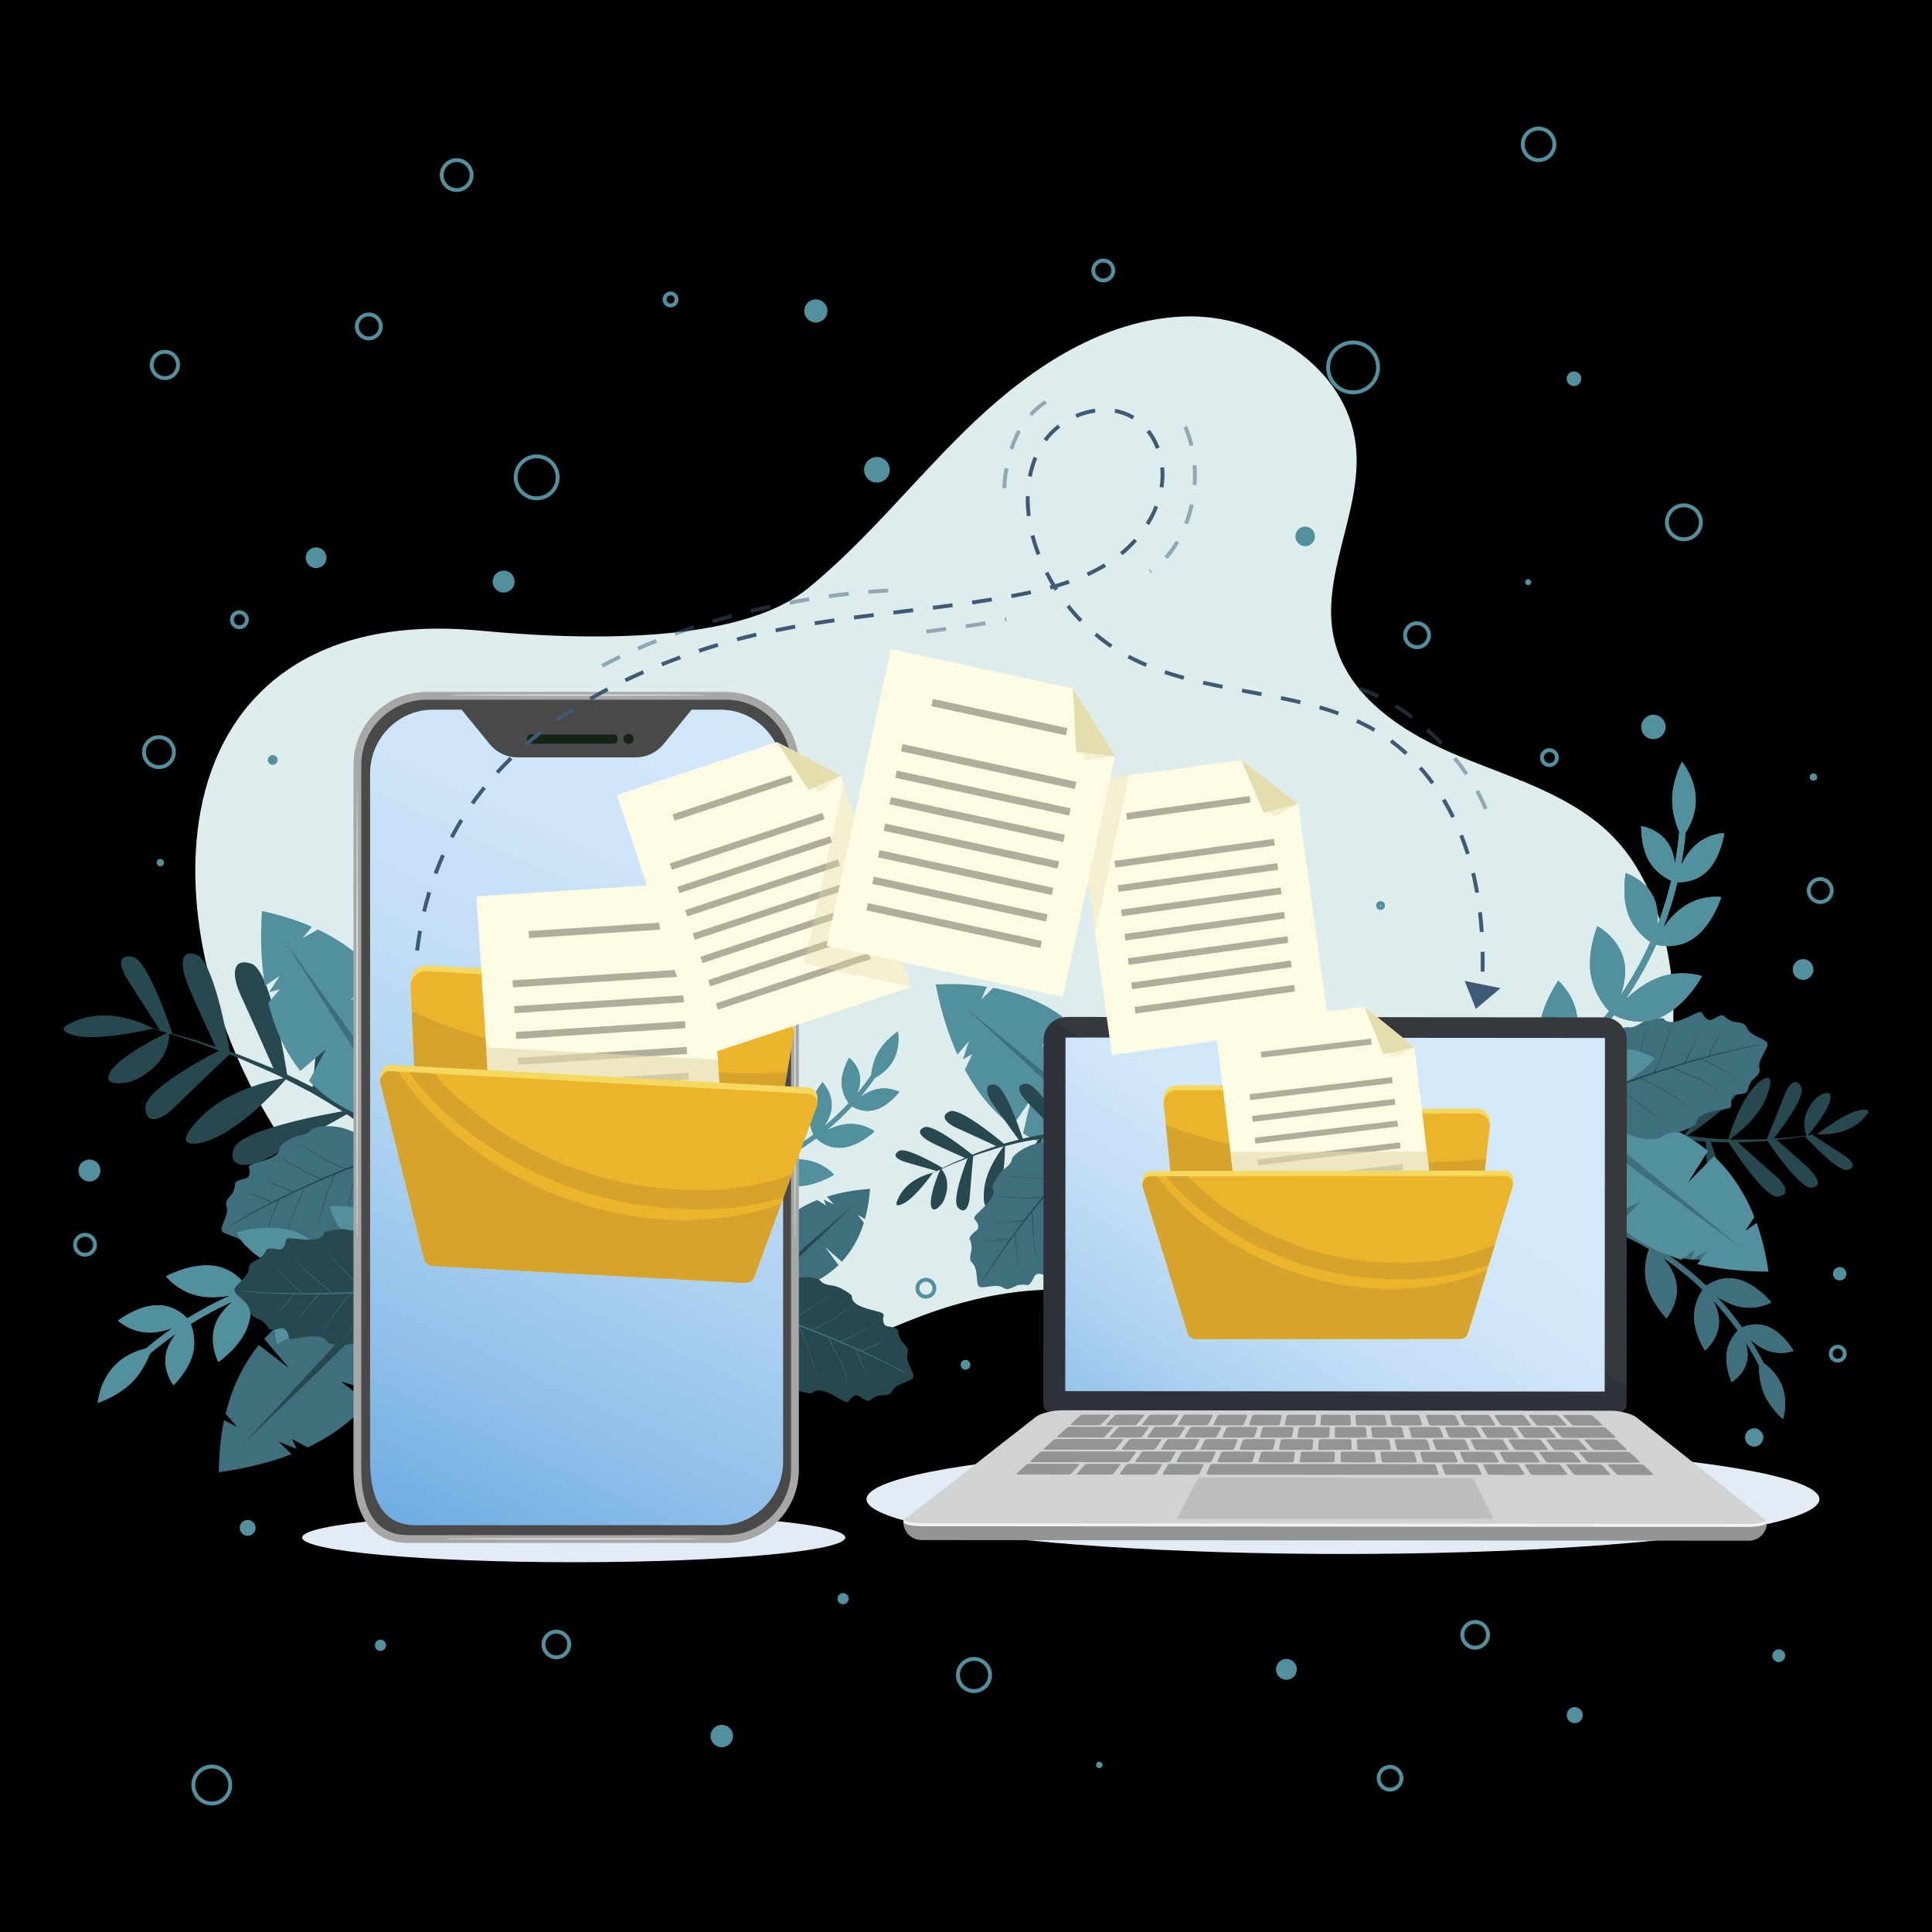 <?xml version="1.0" encoding="utf-8"?>
<!-- Generator: Adobe Illustrator 27.5.0, SVG Export Plug-In . SVG Version: 6.00 Build 0)  -->
<svg version="1.1" xmlns="http://www.w3.org/2000/svg" xmlns:xlink="http://www.w3.org/1999/xlink" x="0px" y="0px"
	 viewBox="0 0 500 500" style="enable-background:new 0 0 500 500;" xml:space="preserve">
<g id="BACKGROUND">
	<rect style="fill:#00000000;" width="500" height="500"/>
</g>
<g id="OBJECTS">
	<g>
		<path style="fill:#E3ECF4;" d="M218.759,397.91c0,3.529-31.465,6.389-70.279,6.389c-38.814,0-70.279-2.861-70.279-6.389
			s31.465-6.389,70.279-6.389C187.294,391.521,218.759,394.381,218.759,397.91z"/>
		<ellipse style="fill:#E3ECF4;" cx="347.564" cy="387.987" rx="123.304" ry="14.181"/>
		<g>
			<path style="fill:#DDEDEE;" d="M51.892,209.974c5.374-29.175,27.85-50.939,72.232-46.774c34.745,3.261,69.16,1.97,85.003-10.963
				c15.842-12.933,28.458-29.343,43.334-43.377c14.876-14.034,33.215-26.074,53.647-26.947
				c20.432-0.873,42.418,12.916,44.759,33.233c1.955,16.972-9.498,33.891-5.54,50.511c3.577,15.021,18.45,24.358,32.738,30.214
				s29.996,10.345,40.399,21.756c6.122,6.714,9.84,15.324,12.074,24.131c7.693,30.328-2.468,64.506-25.481,85.706
				c-23.013,21.199-57.908,28.527-87.504,18.376c-8.489-2.911-16.515-7.126-25.152-9.564c-17.457-4.927-36.351-2.225-53.362,4.073
				c-10.441,3.866-20.396,9.053-31.078,12.19c-10.682,3.137-47.405,2.648-58.181-0.148
				C82.634,334.972,42.516,260.874,51.892,209.974z"/>
		</g>
		<g>
			<g>
				<path style="fill:#52909D;" d="M276.569,264.319l-7.043,6.682l5.4-7.937c-4.712-3.41-10.591-6.071-17.876-7.418l-3.151,3.094
					c0,0,0.744-1.687,1.507-3.371c-4.002-0.613-8.405-0.843-13.257-0.594c1.416,7.126,3.345,13.109,5.62,18.146l2.968-3.434
					l-1.533,4.67l2.403-1.354l-1.891,4.056c3.601,6.636,7.859,11.316,12.269,14.592l4.878-7.029l-2.1,8.907
					c13.615,8.302,27.66,4.557,27.66,4.557c0.057-3.863-0.714-9.42-2.907-15.269l-3.537,3.06l2.724-5.08
					C286.25,274.865,282.385,269.011,276.569,264.319z"/>
				<path style="fill:#3F6F7C;" d="M249.669,260.611c0,0,42.26,38.789,46.229,42.374c3.969,3.585,6.029,0.987,2.38-2.259
					C295.893,298.604,249.669,260.611,249.669,260.611z"/>
			</g>
			<path style="fill:#28484F;" d="M257.498,280.715c-3.043-0.529-2.097,2.816-0.806,4.637c1.291,1.821,6.954,9.604,6.954,9.604
				c-0.59,0.167-1.879,0.476-2.464,0.641c-0.463,0.131-0.918,0.26-1.377,0.389c-1.834-1.54-11.461-9.47-14.022-8.36
				c-2.833,1.229-0.608,3.236,1.873,4.317c2.481,1.082,10.155,4.664,10.155,4.664c-0.485,0.168-0.974,0.338-1.45,0.503
				c-0.773,0.271-1.533,0.538-2.277,0.799c-0.747,0.252-1.471,0.516-2.157,0.822c-0.095,0.04-0.183,0.077-0.278,0.117
				c-1.551-1.254-10.183-8.101-12.471-7.108c-2.517,1.092-0.124,2.868,1.664,3.836c1.789,0.968,8.88,4.079,8.88,4.079
				c-0.581,0.243-1.151,0.482-1.694,0.709c-1.218,0.479-2.287,1.027-3.244,1.49c-0.408,0.198-0.788,0.383-1.15,0.559l0.285-0.179
				c0,0-9.351-5.577-11.267-4.374c-1.916,1.203-0.416,2.258,1.833,2.92c2.248,0.662,7.867,2.257,7.867,2.257
				c-0.014,0.007-0.029,0.014-0.043,0.021c-0.361,0.175-0.678,0.33-0.954,0.464c-0.9,0.196-7.05,1.717-9.114,7.153
				c0,0-1.218,2.29,1.798,0.677c2.947-1.576,7.221-7.553,7.418-7.83c0.26-0.117,1.711-0.766,1.854-0.83
				c-0.604,1.423-2.79,6.805-2.381,9.234c0.474,2.811,3.041-0.68,3.041-0.68s2.861-4.927-0.335-8.699
				c0.38-0.17,0.783-0.35,1.215-0.544c0.969-0.432,2.052-0.944,3.283-1.384c0.722-0.276,1.489-0.569,2.277-0.87
				c-0.682,1.738-4.181,10.951-2.491,12.77c1.868,2.01,2.93-0.489,3.064-2.846c0.134-2.357,0.893-10.484,0.893-10.484
				c0.066-0.025,0.127-0.048,0.193-0.074c0.693-0.282,1.421-0.523,2.173-0.75c0.748-0.236,1.512-0.477,2.289-0.723
				c0.777-0.243,1.567-0.489,2.367-0.739c0.279-0.07,0.565-0.141,0.846-0.211c-1.145,1.46-4.7,6.362-5.08,11.436
				c-0.454,6.054,1.647,3.748,1.647,3.748s3.701-2.55,3.791-15.273c0.42-0.105,0.836-0.208,1.26-0.314
				c0.828-0.206,1.664-0.414,2.502-0.623c0.845-0.176,1.702-0.314,2.553-0.474c0.852-0.151,1.705-0.303,2.554-0.454
				c0.014-0.002,0.027-0.003,0.041-0.005c-1.512,1.863-9.1,11.409-8,13.965c1.221,2.837,3.441,0.386,4.323-1.861
				c0.882-2.247,4.4-12.185,4.4-12.185c0.599-0.067,1.198-0.134,1.791-0.201c1.225-0.176,2.444-0.226,3.638-0.273
				c-0.737,1.167-3.128,5.108-3.139,7.102c-0.013,2.356,2.522-0.118,2.522-0.118s2.895-3.514,1.012-7.002
				c0.316-0.012,0.631-0.025,0.943-0.04c0.807-0.063,1.601,0.019,2.376,0.022c0.775,0.039,1.537,0.002,2.269,0.102
				c0.733,0.072,1.447,0.142,2.137,0.21c0.147,0.015,0.286,0.042,0.43,0.062c-0.849,0.827-2.521,3.387-2.961,4.431
				c-0.441,1.045-0.171,2.002,1.695,0.507c1.562-1.251,1.57-4.025,1.531-4.9c0.437,0.07,0.866,0.149,1.281,0.212
				c0.316,0.054,0.625,0.106,0.927,0.157c0.297,0.072,0.587,0.141,0.87,0.209c0.563,0.145,1.107,0.25,1.599,0.407
				c0.147,0.047,0.285,0.09,0.427,0.135c-0.799,1.139-2.04,2.766-1.999,4.709c0.023,1.106,0.188,2,1.758,0.197
				c1.171-1.345,0.911-3.666,0.704-4.759c0.165,0.052,0.331,0.105,0.487,0.154c0.421,0.144,0.794,0.306,1.138,0.435
				c0.675,0.269,1.204,0.53,1.517,0.697c0.311,0.161,0.506,0.286,0.506,0.286c0.004,0.003,0.012,0.007,0.016,0.01
				c0.416,0.254,0.959,0.122,1.213-0.294c0.254-0.416,0.122-0.959-0.294-1.213l-0.027-0.017c0,0-0.175-0.107-0.594-0.313
				c-0.413-0.205-0.971-0.456-1.72-0.729c-0.373-0.128-0.782-0.288-1.235-0.428c-0.097-0.027-0.202-0.057-0.302-0.085
				c-0.208-1.225-0.656-5.041-2.708-6.818c-0.802-0.695-2.245-0.527-1.826,1.575c0.468,2.349,2.607,4.246,3.848,5.049
				c-0.16-0.045-0.318-0.09-0.486-0.137c-0.525-0.148-1.097-0.241-1.692-0.374c-0.298-0.062-0.604-0.125-0.917-0.189
				c-0.316-0.044-0.639-0.089-0.969-0.134c-0.623-0.076-1.269-0.191-1.939-0.245c-0.708-2.116-2.477-4.917-3.38-5.653
				c-1.069-0.871-2.291-0.267-1.607,2.098c0.423,1.463,1.396,2.604,2.507,3.385c-0.712-0.056-1.443-0.008-2.189-0.022
				c-0.796,0.022-1.611-0.034-2.434,0.055c-0.187,0.015-0.377,0.028-0.565,0.042c-1.076-1.846-7.48-12.621-10.302-12.49
				c-3.085,0.144-1.722,2.625,0.219,4.701c1.942,2.076,7.839,7.963,7.839,7.963c-0.747,0.066-1.499,0.148-2.251,0.28
				c-0.855,0.124-1.718,0.249-2.583,0.374c-0.855,0.18-1.713,0.36-2.571,0.541c-0.52,0.114-1.041,0.224-1.561,0.336
				C263.721,291.697,260.111,281.17,257.498,280.715z"/>
			<g>
				<g id="_x34__1_">
					<path id="XMLID_2_" style="fill-rule:evenodd;clip-rule:evenodd;fill:#3F6F7C;" d="M253.405,332.924L253.405,332.924
						c-0.191-0.158-0.328-0.376-0.388-0.674c-0.322-1.614-0.156-2.932-0.678-4.311c-0.523-1.379-1.535-1.118-1.219-3.002
						c0.315-1.885,0.481-1.265,0.263-2.862c-0.217-1.597-0.933-1.178-0.033-2.373c0.899-1.195,2.147-1.255,1.747-2.721
						c-0.4-1.466-1.5-1.327-0.679-2.374c0.821-1.047,4.4-3.784,4.689-5.834c0.289-2.05-1.099-0.507,0.517-3.411
						c1.616-2.904,2.558-2.747,3.641-4.072c1.083-1.326-0.017-1.187,1.686-2.678c1.702-1.491,6.188-3.861,11.152-2.977
						c4.205,0.749,5.329,2.372,6.63,2.995l0,0l0,0c0.898,1.129,2.731,1.862,4.4,5.793c1.97,4.641,0.661,9.543-0.412,11.536
						c-1.073,1.992-1.183,0.889-2.234,2.241c-1.05,1.351-0.686,2.235-3.157,4.458c-2.47,2.224-1.276,0.526-3.21,1.266
						c-1.934,0.74-3.803,4.839-4.64,5.873c-0.837,1.034-0.947-0.069-2.465-0.132c-1.518-0.063-1.298,1.167-2.262,2.31
						c-0.964,1.143-0.716,0.353-2.321,0.497c-1.605,0.145-0.964,0.168-2.731,0.896c-1.767,0.728-1.738-0.317-3.199-0.519
						c-1.461-0.202-2.708,0.255-4.353,0.302C253.845,333.16,253.602,333.074,253.405,332.924z"/>
					<path id="XMLID_1_" style="fill-rule:evenodd;clip-rule:evenodd;fill:#28484F;" d="M276.66,301.76
						c0.497-0.6,1.368-1.579,2.504-2.737c0.246-0.264,0.492-0.526,0.737-0.787c0.033-0.035,0.075-0.058,0.119-0.069
						c2.539-2.489,6.056-5.511,9.658-7.404c0.535-0.283,0.907,0.54,0.413,0.762c-4.458,2.052-7.879,5.094-9.943,7.155
						c-1.074,1.129-2.152,2.29-3.23,3.475c-0.099,3.205,2.581,11.634,3.89,14.67c-1.387-2.777-4.019-11.192-4.052-14.492
						c-1.432,1.579-2.864,3.202-4.284,4.858c-0.276,1.974,1.567,12.463,2.322,14.538c-0.821-1.868-2.624-11.809-2.496-14.336
						c-1.746,2.04-3.472,4.127-5.158,6.236c0.371,1.987,0.215,5.194,0.388,7.333c0.13,1.613,0.432,3.837,1.385,5.184l0.474,0.557
						c0.189,0.163,0.096,0.08,0.281,0.249c-1.714-1.276-2.072-3.992-2.249-5.98c-0.185-2.072-0.062-5.209-0.41-7.176
						c-1.458,1.827-2.885,3.671-4.268,5.515c0.199,2.054,0.541,7.598,1.277,9.011c0.153,0.169,0.078,0.083,0.225,0.259l-0.126-0.117
						c-0.865-0.831-1.323-6.954-1.519-8.962c-1.733,2.316-3.395,4.633-4.959,6.917c-1.243,1.816-2.353,3.624-3.552,5.448
						c1.019-1.984,2.483-4.196,3.73-6.058c1.097-1.638,2.249-3.294,3.443-4.956c-2.345-0.014-3.865,0.289-6.179,0.546
						c-0.332,0.037-0.576,0.048-0.909,0.07c0.601-0.092,0.301-0.05,0.902-0.126c2.186-0.366,4.085-0.647,6.301-0.649
						c1.12-1.555,2.277-3.113,3.462-4.667c-1.227,0.154-2.756,0.246-3.979,0.347c-1.59,0.132-2.694,0.073-4.264-0.173
						c1.669,0.119,2.54,0.224,4.254,0.059c1.076-0.104,3.014-0.382,4.112-0.393c1.54-2.014,3.126-4.018,4.74-5.99
						c-3.224,0.56-9.444,0.035-12.433-0.482c3.282,0.363,9.299,0.969,12.588,0.292c1.391-1.695,2.801-3.367,4.217-4.999
						c-2.006,0.564-5.206,0.336-7.056,0.234c-2.232-0.123-4.637-0.31-6.852-0.609c0.833,0.063,1.665,0.142,2.498,0.21
						c2.574,0.21,8.982,0.798,11.609-0.063C275.067,303.546,275.864,302.645,276.66,301.76z"/>
				</g>
			</g>
		</g>
		<g>
			<g>
				<path style="fill:#28484F;" d="M444.732,313.392c3.2,1.62,3.284-2.416,2.468-4.876c-0.816-2.46-4.466-13.026-4.466-13.026
					c0.712,0.015,2.248,0.109,2.954,0.124c0.559,0.012,1.108,0.023,1.662,0.035c1.514,2.333,9.517,14.406,12.737,14.041
					c3.564-0.404,1.773-3.388-0.616-5.431c-2.389-2.043-9.697-8.625-9.697-8.625c0.596-0.022,1.197-0.045,1.781-0.067
					c0.95-0.039,1.885-0.078,2.8-0.115c0.915-0.026,1.809-0.075,2.674-0.181c0.12-0.012,0.23-0.023,0.349-0.035
					c1.298,1.919,8.561,12.452,11.44,12.125c3.167-0.359,1.111-3.144-0.547-4.825c-1.658-1.681-8.479-7.543-8.479-7.543
					c0.728-0.073,1.442-0.145,2.122-0.213c1.516-0.119,2.888-0.365,4.108-0.554c0.52-0.082,1.006-0.158,1.467-0.231l-0.377,0.102
					c0,0,8.494,9.367,11.03,8.681c2.536-0.686,1.227-2.366-1.045-3.865c-2.272-1.498-7.972-5.176-7.972-5.176
					c0.017-0.003,0.037-0.006,0.054-0.009c0.461-0.072,0.865-0.136,1.217-0.191c1.066,0.088,8.413,0.485,12.55-4.853
					c0,0,2.13-2.13-1.768-1.362c-3.807,0.75-10.582,5.939-10.895,6.179c-0.329,0.041-2.16,0.27-2.341,0.293
					c1.154-1.376,5.407-6.612,5.777-9.448c0.427-3.283-3.608-0.276-3.608-0.276s-4.85,4.501-2.579,9.775
					c-0.48,0.06-0.989,0.124-1.534,0.192c-1.223,0.15-2.599,0.353-4.116,0.423c-0.896,0.061-1.847,0.127-2.825,0.194
					c1.347-1.699,8.358-10.744,7.099-13.337c-1.392-2.867-3.42-0.451-4.368,2.121c-0.948,2.573-4.549,11.341-4.549,11.341
					c-0.082,0.005-0.157,0.011-0.24,0.016c-0.865,0.079-1.756,0.099-2.668,0.096c-0.911,0.008-1.841,0.017-2.788,0.026
					c-0.946,0.006-1.907,0.012-2.88,0.017c-0.333-0.018-0.675-0.036-1.012-0.053c1.767-1.233,7.378-5.472,9.522-10.978
					c2.558-6.57-0.558-4.721-0.558-4.721s-4.976,1.576-9.392,15.676c-0.502-0.026-0.999-0.052-1.506-0.079
					c-0.99-0.052-1.988-0.105-2.99-0.157c-0.998-0.091-1.996-0.228-2.996-0.34c-0.998-0.121-1.996-0.242-2.99-0.362
					c-0.016-0.003-0.031-0.006-0.047-0.009c2.311-1.556,13.978-9.584,13.622-12.796c-0.394-3.565-3.69-1.596-5.432,0.6
					s-9.02,12.041-9.02,12.041c-0.688-0.128-1.376-0.257-2.057-0.384c-1.421-0.221-2.792-0.578-4.133-0.931
					c1.214-1.046,5.207-4.612,5.895-6.823c0.814-2.613-2.841-0.725-2.841-0.725s-4.408,2.921-3.499,7.433
					c-0.355-0.093-0.71-0.187-1.061-0.275c-0.918-0.204-1.771-0.564-2.632-0.83c-0.847-0.306-1.707-0.524-2.486-0.883
					c-0.79-0.329-1.559-0.649-2.302-0.958c-0.158-0.066-0.304-0.143-0.457-0.215c1.223-0.63,3.949-2.906,4.792-3.917
					c0.844-1.011,0.869-2.165-1.711-1.139c-2.159,0.859-3.109,3.938-3.363,4.923c-0.461-0.226-0.911-0.459-1.351-0.67
					c-0.332-0.167-0.658-0.33-0.976-0.489c-0.306-0.18-0.604-0.356-0.896-0.528c-0.576-0.352-1.145-0.653-1.638-0.994
					c-0.148-0.102-0.286-0.197-0.428-0.295c1.273-0.994,3.204-2.38,3.818-4.552c0.349-1.236,0.47-2.285-1.886-0.816
					c-1.757,1.096-2.256,3.762-2.396,5.047c-0.166-0.114-0.332-0.229-0.489-0.337c-0.418-0.303-0.778-0.609-1.116-0.869
					c-0.658-0.528-1.158-0.997-1.448-1.289c-0.291-0.285-0.465-0.489-0.465-0.489c-0.004-0.004-0.011-0.012-0.014-0.016
					c-0.376-0.423-1.024-0.461-1.447-0.085c-0.423,0.376-0.461,1.024-0.085,1.447l0.025,0.028c0,0,0.158,0.178,0.553,0.549
					c0.389,0.368,0.924,0.836,1.663,1.394c0.371,0.269,0.771,0.586,1.227,0.894c0.098,0.063,0.205,0.132,0.307,0.197
					c-0.185,1.431-0.982,5.821,0.694,8.491c0.655,1.044,2.314,1.347,2.562-1.13c0.277-2.767-1.455-5.6-2.561-6.913
					c0.163,0.105,0.323,0.208,0.493,0.317c0.533,0.343,1.136,0.64,1.752,0.99c0.31,0.17,0.629,0.343,0.955,0.521
					c0.336,0.156,0.68,0.315,1.031,0.478c0.666,0.296,1.345,0.642,2.071,0.93c0.068,2.59,1.083,6.301,1.836,7.425
					c0.892,1.33,2.454,1.074,2.496-1.785c0.026-1.768-0.668-3.365-1.636-4.61c0.772,0.304,1.6,0.499,2.423,0.767
					c0.891,0.246,1.778,0.585,2.722,0.764c0.212,0.046,0.428,0.096,0.642,0.145c0.569,2.415,4.026,16.556,7.205,17.367
					c3.475,0.887,2.804-2.332,1.351-5.296c-1.452-2.964-6.005-11.504-6.005-11.504c0.852,0.18,1.715,0.344,2.595,0.453
					c0.992,0.153,1.992,0.307,2.996,0.461c1.01,0.09,2.025,0.181,3.039,0.271c0.617,0.049,1.232,0.105,1.848,0.157
					C441.546,299.084,441.984,312.001,444.732,313.392z"/>
			</g>
			<g>
				<path style="fill:#3F6F7C;" d="M432.156,310.118c0.025,0.053-3.292,4.545-9.352,5.693c-2.915,0.573-5.96,0.38-8.399,0.104
					c4.576,1.638,8.95,3.698,13.075,6.137c1.011-1.169,3.805-4.04,8.496-4.157c6.073-0.202,12.295,4.864,12.215,4.886
					c0.012,0.051-3.967,3.447-9.685,3.206c-2.679-0.095-5.298-0.885-7.391-1.645c3.727,2.497,7.223,5.316,10.446,8.419
					c1.127-0.799,3.938-2.508,7.696-1.784c4.993,0.922,9.202,6.079,9.145,6.085c0.002,0.038-3.875,2.219-8.567,1.029
					c-2.034-0.503-3.918-1.507-5.444-2.458c2.323,2.485,4.481,5.128,6.459,7.913c1.12-0.498,3.663-1.385,6.585-0.263
					c3.998,1.502,6.77,6.334,6.73,6.332c-0.003,0.028-3.54,1.346-7.297-0.32c-1.494-0.653-2.817-1.651-3.901-2.606
					c1.211,1.898,2.341,3.856,3.384,5.867c0.035,0.067,0.048,0.135,0.068,0.203c1.317,0.906,3.539,2.847,4.71,5.77
					c1.778,4.409,0.305,8.816,0.302,8.777c-0.014-0.03-3.393-2.873-5.018-6.88c-1.083-2.705-1.183-5.466-1.162-7.066
					c-0.043-0.055-0.091-0.104-0.125-0.169c-1.025-1.975-2.134-3.897-3.323-5.761c0.398,1.363,0.63,2.97,0.366,4.509
					c-0.69,3.886-4.075,5.756-4.052,5.767c0.01-0.031-1.733-3.855-1.251-7.599c0.374-2.787,1.999-4.872,2.858-5.763
					c-1.942-2.734-4.062-5.33-6.342-7.77c0.83,1.559,1.528,3.533,1.509,5.524c-0.073,4.615-3.69,7.414-3.656,7.425
					c0.006-0.042-2.639-4.01-2.819-8.4c-0.118-3.372,1.403-6.211,2.187-7.37c-3.165-3.047-6.597-5.814-10.257-8.266
					c1.475,1.615,2.956,3.857,3.446,6.336c1.011,5.317-2.552,9.383-2.501,9.389c-0.004-0.055-3.835-3.87-5.135-8.827
					c-1.001-3.92,0.044-7.684,0.62-9.147c-4.05-2.394-8.345-4.417-12.838-6.025c2.026,1.306,4.255,3.312,5.426,5.842
					c2.4,5.287-0.337,10.388-0.277,10.383c-0.018-0.058-4.891-3.063-7.548-7.876c-2.09-3.852-2.005-8.076-1.793-9.711
					c-1.781-0.521-3.588-0.979-5.421-1.37c-0.482-0.103-0.816-0.484-0.741-0.858c0.074-0.374,0.536-0.596,1.029-0.491
					c1.866,0.398,3.707,0.864,5.521,1.395c0.724-1.445,2.884-5.215,7.862-6.528C424.378,306.26,432.244,310.073,432.156,310.118z"/>
				<path style="fill:#3F6F7C;" d="M431.293,341.213c-0.004-0.055-3.835-3.87-5.135-8.827c-1.001-3.92,0.044-7.684,0.62-9.147
					c-4.051-2.394-8.345-4.417-12.838-6.025c2.026,1.306,4.255,3.312,5.426,5.842c2.4,5.287-0.337,10.388-0.277,10.383
					c-0.018-0.058-4.891-3.063-7.548-7.876c-2.09-3.852-2.005-8.076-1.793-9.711c-1.781-0.521-3.588-0.979-5.421-1.37
					c-0.482-0.103-0.816-0.484-0.741-0.858c0.074-0.374,0.536-0.596,1.029-0.491c1.866,0.398,3.708,0.864,5.521,1.395
					c0.724-1.445,2.884-5.215,7.862-6.528c6.379-1.74,14.245,2.073,14.157,2.118c0.025,0.053-3.292,4.545-9.352,5.693
					c-2.915,0.573-5.96,0.38-8.399,0.104c4.576,1.638,8.95,3.698,13.075,6.137c1.011-1.169,3.805-4.04,8.496-4.157
					c6.073-0.202,12.295,4.864,12.215,4.886c0.012,0.051-3.967,3.447-9.685,3.206c-2.679-0.095-5.298-0.885-7.391-1.645
					c3.727,2.497,7.223,5.316,10.446,8.419c1.127-0.799,3.938-2.508,7.696-1.784c4.993,0.922,9.202,6.079,9.145,6.085
					c0.002,0.038-3.875,2.219-8.567,1.029c-2.034-0.503-3.918-1.507-5.444-2.458c2.323,2.485,4.481,5.128,6.459,7.913
					c1.12-0.498,3.663-1.385,6.585-0.263c3.997,1.502,6.77,6.334,6.73,6.332c-0.003,0.028-3.54,1.346-7.297-0.32
					c-1.494-0.653-2.817-1.651-3.901-2.606c1.211,1.898,2.341,3.856,3.384,5.867c0.035,0.067,0.048,0.135,0.068,0.203
					c1.317,0.906,3.539,2.847,4.71,5.77c1.778,4.409,0.305,8.816,0.302,8.777c-0.014-0.03-3.393-2.873-5.018-6.88
					c-1.083-2.705-1.183-5.466-1.162-7.066c-0.043-0.055-0.091-0.104-0.125-0.169c-1.025-1.975-2.134-3.897-3.323-5.761
					c0.398,1.363,0.63,2.97,0.366,4.509c-0.69,3.886-4.075,5.756-4.052,5.767c0.01-0.031-1.733-3.855-1.251-7.599
					c0.374-2.787,1.999-4.872,2.858-5.763c-1.942-2.734-4.062-5.33-6.342-7.77c0.83,1.559,1.528,3.533,1.509,5.524
					c-0.073,4.615-3.69,7.414-3.656,7.425c0.006-0.042-2.639-4.01-2.819-8.4c-0.118-3.372,1.403-6.211,2.187-7.37
					c-3.165-3.047-6.597-5.814-10.257-8.266c1.475,1.615,2.956,3.857,3.446,6.336C434.805,337.14,431.242,341.206,431.293,341.213z"
					/>
			</g>
			<g>
				<path style="fill:#52909D;" d="M442.031,297.885l-5.079,8.017l6.593-6.678c4.16,3.876,7.823,9.012,10.49,15.744l-2.372,3.606
					c0,0,1.477-1.032,2.948-2.082c1.344,3.722,2.396,7.902,3.073,12.602c-7.102-0.012-13.205-0.733-18.465-1.964l2.733-3.496
					l-4.189,2.352l0.844-2.561l-3.533,2.58c-7.045-2.201-12.337-5.4-16.313-9.012l5.821-6.006l-8.146,3.696
					c-10.534-11.491-9.595-25.668-9.595-25.668c3.694-0.784,9.17-1.094,15.193-0.096l-2.267,3.97l4.358-3.572
					C430.088,290.592,436.432,293.194,442.031,297.885z"/>
				<path style="fill:#3F6F7C;" d="M450.667,322.986c0,0-45.184-33.207-49.371-36.336s-2.085-5.596,1.718-2.709
					C405.499,285.827,450.667,322.986,450.667,322.986z"/>
			</g>
			<g>
				<g id="_x34__52_">
					<path id="XMLID_106_" style="fill-rule:evenodd;clip-rule:evenodd;fill:#3F6F7C;" d="M457.405,270.042L457.405,270.042
						c-0.084-0.251-0.248-0.472-0.522-0.646c-1.485-0.942-2.861-1.283-4.034-2.334c-1.173-1.051-0.523-1.959-2.522-2.37
						c-1.999-0.411-1.445-0.008-2.953-0.839c-1.507-0.831-0.815-1.383-2.352-0.946c-1.536,0.436-2.076,1.656-3.383,0.693
						c-1.307-0.963-0.745-2.005-2.104-1.59c-1.358,0.415-5.463,2.928-7.617,2.427c-2.154-0.501-0.082-1.29-3.597-0.797
						c-3.516,0.492-3.721,1.492-5.458,2.06c-1.737,0.569-1.176-0.473-3.316,0.649c-2.14,1.122-6.228,4.68-7.257,9.966
						c-0.872,4.478,0.313,6.222,0.433,7.758l0,0v0c0.779,1.329,0.805,3.437,4.079,6.613c3.866,3.749,9.254,4.331,11.651,4.028
						c2.398-0.303,1.342-0.836,3.092-1.363c1.75-0.526,2.491,0.176,5.656-1.43c3.166-1.606,1.015-1.069,2.496-2.711
						c1.481-1.642,6.285-1.927,7.637-2.363c1.352-0.436,0.296-0.97,0.817-2.507c0.521-1.537,1.662-0.845,3.172-1.365
						c1.51-0.52,0.627-0.577,1.388-2.121c0.762-1.544,0.538-0.896,1.943-2.376c1.405-1.48,0.353-1.853,0.714-3.386
						c0.361-1.533,1.296-2.6,1.976-4.221C457.471,270.571,457.479,270.296,457.405,270.042z"/>
					<path id="XMLID_105_" style="fill-rule:evenodd;clip-rule:evenodd;fill:#28484F;" d="M417.408,281.22
						c-0.789,0.265-2.099,0.755-3.69,1.442c-0.358,0.143-0.714,0.287-1.068,0.432c-0.048,0.02-0.087,0.052-0.115,0.092
						c-3.457,1.572-7.821,3.913-11.092,6.773c-0.487,0.424,0.189,1.112,0.6,0.705c3.759-3.652,8.107-5.89,10.955-7.152
						c1.538-0.635,3.109-1.263,4.705-1.881c3.231,1.134,10.598,7.048,13.119,9.52c-2.233-2.451-9.604-8.311-12.88-9.613
						c2.124-0.82,4.293-1.621,6.488-2.399c2.073,0.485,11.814,6.356,13.591,7.908c-1.545-1.536-10.755-7.158-13.323-8.003
						c2.704-0.954,5.447-1.871,8.197-2.739c1.837,1.134,5.092,2.213,7.156,3.207c1.557,0.75,3.657,1.906,4.632,3.374l0.373,0.687
						c0.09,0.251,0.043,0.126,0.14,0.375c-0.613-2.198-3.18-3.6-5.093-4.542c-1.994-0.981-5.166-2.066-6.992-3.169
						c2.382-0.749,4.767-1.462,7.137-2.13c1.97,0.988,7.361,3.463,8.486,4.74c0.11,0.217,0.053,0.109,0.171,0.324l-0.068-0.171
						c-0.495-1.181-6.419-3.994-8.344-4.962c2.974-0.835,5.922-1.6,8.799-2.279c2.287-0.54,4.516-0.95,6.795-1.443
						c-2.368,0.251-5.136,0.859-7.471,1.385c-2.054,0.463-4.148,0.973-6.263,1.524c0.888-2.342,1.775-3.739,2.921-5.946
						c0.165-0.317,0.27-0.555,0.419-0.879c-0.323,0.563-0.165,0.28-0.473,0.85c-1.206,2.037-2.216,3.821-3.071,6.029
						c-1.979,0.517-3.978,1.07-5.982,1.653c0.626-1.163,1.305-2.651,1.877-3.831c0.743-1.533,1.11-2.656,1.468-4.315
						c-0.524,1.708-0.754,2.617-1.578,4.26c-0.517,1.032-1.54,2.856-1.974,3.945c-2.599,0.759-5.206,1.569-7.791,2.418
						c1.799-2.996,3.669-9.395,4.304-12.572c-0.901,3.409-2.612,9.638-4.553,12.654c-2.224,0.733-4.432,1.495-6.603,2.279
						c1.334-1.782,2.338-5.057,2.949-6.94c0.736-2.271,1.475-4.74,2.03-7.061c-0.258,0.854-0.5,1.713-0.752,2.569
						c-0.781,2.645-2.661,9.256-4.529,11.542C419.8,280.32,418.596,280.767,417.408,281.22z"/>
				</g>
			</g>
			<g>
				<path style="fill:#52909D;" d="M428.273,273.904c0.004-0.07-5.699-3.585-12.958-2.151c-3.501,0.667-6.804,2.245-9.396,3.644
					c4.36-3.871,8.307-8.123,11.807-12.684c1.648,0.848,6.043,2.794,11.318,0.824c6.85-2.493,11.509-10.918,11.41-10.907
					c-0.01-0.062-5.958-2.062-12.215,0.766c-2.939,1.305-5.501,3.356-7.49,5.14c3.031-4.448,5.66-9.15,7.859-14.047
					c1.612,0.385,5.506,1.029,9.365-1.459c5.145-3.261,7.521-10.886,7.455-10.867c-0.015-0.043-5.306-0.736-9.997,2.689
					c-2.039,1.47-3.687,3.431-4.959,5.173c1.473-3.806,2.693-7.714,3.648-11.7c1.47,0.053,4.697-0.098,7.447-2.655
					c3.777-3.461,4.701-10.08,4.657-10.061c-0.016-0.03-4.544,0.087-7.979,3.623c-1.371,1.395-2.396,3.099-3.176,4.647
					c0.498-2.655,0.88-5.339,1.141-8.046c0.009-0.09-0.007-0.172-0.016-0.257c1.06-1.598,2.664-4.753,2.66-8.532
					c0.005-5.704-3.607-9.949-3.593-9.904c-0.003,0.04-2.491,4.717-2.506,9.904c0.005,3.495,1.13,6.614,1.869,8.385
					c-0.024,0.08-0.055,0.156-0.063,0.244c-0.257,2.657-0.631,5.293-1.12,7.9c-0.167-1.695-0.628-3.588-1.611-5.182
					c-2.507-4.017-7.112-4.583-7.091-4.606c0.025,0.03-0.203,5.067,2.01,9.019c1.663,2.935,4.406,4.527,5.761,5.135
					c-0.938,3.913-2.135,7.751-3.582,11.488c0.226-2.107,0.12-4.617-0.793-6.825c-2.147-5.105-7.426-6.601-7.393-6.629
					c0.025,0.044-1.142,5.645,0.622,10.612c1.378,3.807,4.342,6.285,5.733,7.224c-2.159,4.808-4.74,9.425-7.717,13.793
					c0.919-2.458,1.564-5.617,0.999-8.595c-1.254-6.371-7.04-9.302-6.987-9.332c0.02,0.063-2.536,6.024-1.764,12.123
					c0.641,4.811,3.489,8.533,4.785,9.904c-3.437,4.478-7.312,8.652-11.593,12.454c1.671-2.36,3.253-5.592,3.425-8.932
					c0.305-6.96-5.025-11.413-4.956-11.433c0.006,0.072-4.073,5.598-4.876,12.146c-0.603,5.223,1.383,9.887,2.352,11.612
					c-1.749,1.377-3.556,2.696-5.421,3.951c-0.491,0.331-0.691,0.904-0.441,1.287c0.25,0.383,0.864,0.424,1.366,0.086
					c1.899-1.279,3.74-2.621,5.521-4.024c1.452,1.285,5.545,4.514,11.673,3.747C421.342,281.679,428.391,273.914,428.273,273.904z"
					/>
				<path style="fill:#52909D;" d="M413.392,239.678c0.02,0.063-2.536,6.024-1.764,12.123c0.641,4.811,3.489,8.533,4.785,9.904
					c-3.437,4.478-7.312,8.652-11.593,12.454c1.671-2.36,3.253-5.592,3.425-8.932c0.305-6.96-5.025-11.413-4.956-11.433
					c0.006,0.072-4.073,5.598-4.876,12.146c-0.603,5.223,1.383,9.887,2.352,11.612c-1.749,1.377-3.556,2.696-5.421,3.951
					c-0.491,0.331-0.691,0.904-0.441,1.287c0.25,0.383,0.864,0.424,1.365,0.086c1.899-1.279,3.74-2.621,5.521-4.024
					c1.452,1.285,5.545,4.513,11.673,3.747c7.88-0.919,14.929-8.684,14.81-8.695c0.004-0.07-5.699-3.585-12.958-2.151
					c-3.501,0.667-6.804,2.245-9.396,3.644c4.36-3.871,8.307-8.123,11.807-12.684c1.648,0.848,6.043,2.794,11.318,0.824
					c6.85-2.493,11.509-10.918,11.41-10.907c-0.01-0.062-5.958-2.062-12.215,0.766c-2.939,1.305-5.501,3.356-7.49,5.14
					c3.031-4.448,5.66-9.15,7.859-14.047c1.612,0.385,5.506,1.029,9.365-1.459c5.145-3.261,7.521-10.886,7.455-10.867
					c-0.015-0.043-5.306-0.736-9.997,2.689c-2.039,1.47-3.687,3.431-4.959,5.173c1.473-3.806,2.693-7.714,3.648-11.7
					c1.47,0.053,4.697-0.098,7.447-2.655c3.777-3.461,4.701-10.081,4.657-10.061c-0.016-0.03-4.544,0.087-7.979,3.623
					c-1.371,1.395-2.396,3.099-3.176,4.646c0.498-2.655,0.879-5.339,1.141-8.045c0.009-0.09-0.007-0.172-0.016-0.257
					c1.06-1.598,2.664-4.753,2.66-8.532c0.005-5.704-3.607-9.949-3.593-9.904c-0.003,0.04-2.491,4.717-2.506,9.904
					c0.005,3.495,1.13,6.614,1.869,8.385c-0.024,0.08-0.055,0.156-0.063,0.244c-0.257,2.657-0.631,5.293-1.12,7.9
					c-0.167-1.695-0.628-3.588-1.611-5.182c-2.507-4.017-7.112-4.583-7.091-4.606c0.025,0.03-0.203,5.067,2.01,9.019
					c1.663,2.935,4.406,4.527,5.761,5.135c-0.938,3.913-2.135,7.751-3.582,11.488c0.226-2.107,0.12-4.617-0.793-6.825
					c-2.147-5.105-7.426-6.601-7.393-6.629c0.025,0.044-1.142,5.645,0.622,10.612c1.378,3.807,4.342,6.285,5.733,7.225
					c-2.159,4.808-4.741,9.425-7.717,13.793c0.919-2.458,1.564-5.617,0.999-8.595C419.125,242.639,413.339,239.708,413.392,239.678z
					"/>
			</g>
		</g>
		<g>
			<g>
				<g>
					<path style="fill:#3F6F7C;" d="M217.005,327.416l-3.457-4.668l4.322,3.784c2.367-2.551,4.375-5.849,5.703-10.078l-1.609-2.096
						c0,0,0.948,0.564,1.893,1.14c0.655-2.332,1.111-4.931,1.315-7.83c-4.335,0.323-8.029,1.035-11.185,2.021l1.824,2.012
						l-2.662-1.249l0.63,1.526l-2.272-1.418c-4.203,1.657-7.291,3.846-9.557,6.227l3.821,3.408l-5.137-1.894
						c-5.919,7.483-4.715,16.097-4.715,16.097c2.29,0.314,5.646,0.26,9.279-0.618l-1.56-2.323l2.819,1.987
						C210.039,332.4,213.796,330.529,217.005,327.416z"/>
					<path style="fill:#28484F;" d="M221.161,311.709c0,0-26.105,22.283-28.523,24.38c-2.417,2.097-1.024,3.509,1.169,1.577
						C195.24,336.403,221.161,311.709,221.161,311.709z"/>
				</g>
			</g>
			<g>
				<g id="_x34__4_">
					<path id="XMLID_8_" style="fill-rule:evenodd;clip-rule:evenodd;fill:#28484F;" d="M236.342,356.485L236.342,356.485
						c0.091-0.237,0.104-0.499,0.008-0.794c-0.522-1.598-1.33-2.687-1.555-4.175c-0.226-1.489,0.806-1.763-0.418-3.282
						c-1.224-1.519-1.061-0.885-1.668-2.415c-0.606-1.529,0.24-1.516-1.159-2.128c-1.398-0.613-2.539-0.041-2.917-1.546
						c-0.378-1.505,0.67-1.932-0.584-2.452c-1.254-0.52-5.81-1.163-7.094-2.843c-1.284-1.679,0.724-1.001-2.168-2.776
						c-2.892-1.775-3.652-1.163-5.279-1.8c-1.627-0.637-0.579-1.064-2.841-1.538c-2.261-0.474-7.44-0.336-11.414,2.936
						c-3.366,2.772-3.553,4.78-4.399,5.985h0l0,0c-0.233,1.454-1.497,3.025-1.013,7.358c0.571,5.116,4.191,8.822,6.144,10.058
						c1.953,1.235,1.498,0.199,3.11,0.875c1.611,0.676,1.73,1.645,5.041,2.386c3.312,0.741,1.398-0.171,3.49-0.481
						c2.091-0.311,5.807,2.401,7.07,2.902c1.262,0.501,0.808-0.535,2.128-1.352c1.319-0.816,1.74,0.388,3.17,0.922
						c1.43,0.535,0.813-0.045,2.314-0.72c1.501-0.675,0.942-0.334,2.878-0.57c1.936-0.237,1.388-1.152,2.586-2.063
						c1.199-0.911,2.537-1.129,4.024-1.912C236.07,356.915,236.243,356.717,236.342,356.485z"/>
					<path id="XMLID_7_" style="fill-rule:evenodd;clip-rule:evenodd;fill:#3F6F7C;" d="M200.044,340.403
						c-0.743-0.285-2.008-0.72-3.599-1.181c-0.351-0.112-0.701-0.222-1.05-0.331c-0.047-0.015-0.096-0.014-0.141-0.001
						c-3.506-0.943-8.149-1.871-12.301-1.751c-0.617,0.017-0.537,0.935,0.014,0.885c4.994-0.407,9.562,0.586,12.43,1.387
						c1.521,0.467,3.061,0.959,4.615,1.474c1.693,2.802,3.53,11.643,3.886,15.001c-0.157-3.166-2.029-11.971-3.653-14.924
						c2.065,0.687,4.152,1.415,6.244,2.177c1.234,1.618,4.848,11.873,5.214,14.099c-0.205-2.073-3.579-11.821-4.959-14.006
						c2.575,0.941,5.156,1.933,7.712,2.965c0.665,1.954,2.41,4.729,3.327,6.718c0.692,1.5,1.538,3.63,1.364,5.306l-0.143,0.733
						c-0.087,0.24-0.045,0.119-0.125,0.362c0.885-1.994-0.155-4.589-0.994-6.448c-0.874-1.936-2.554-4.666-3.229-6.59
						c2.212,0.896,4.405,1.822,6.559,2.77c0.852,1.927,3.323,7.031,3.376,8.657c-0.051,0.227-0.028,0.113-0.071,0.343l0.054-0.167
						c0.353-1.172-2.305-6.85-3.137-8.735c2.702,1.193,5.341,2.422,7.876,3.671c2.015,0.993,3.909,2.046,5.889,3.069
						c-1.9-1.255-4.311-2.49-6.353-3.522c-1.797-0.908-3.651-1.805-5.546-2.685c2.079-1.187,3.583-1.678,5.771-2.609
						c0.314-0.134,0.536-0.245,0.844-0.394c-0.58,0.219-0.292,0.106-0.866,0.339c-2.128,0.769-3.958,1.47-5.932,2.578
						c-1.775-0.822-3.585-1.63-5.417-2.419c1.169-0.478,2.575-1.162,3.714-1.684c1.481-0.679,2.434-1.284,3.707-2.289
						c-1.426,0.941-2.148,1.472-3.755,2.182c-1.009,0.446-2.873,1.17-3.855,1.709c-2.379-1.021-4.794-2.009-7.217-2.955
						c3.149-1.116,8.42-4.698,10.821-6.655c-2.738,1.966-7.789,5.519-11.055,6.564c-2.086-0.812-4.178-1.593-6.256-2.335
						c2.067-0.503,4.8-2.308,6.396-3.325c1.924-1.227,3.971-2.599,5.792-3.973c-0.71,0.473-1.41,0.96-2.118,1.438
						c-2.185,1.476-7.592,5.208-10.36,5.758C202.356,341.194,201.196,340.792,200.044,340.403z"/>
				</g>
			</g>
			<g>
				<path style="fill:#52909D;" d="M200.526,313.142c0.027-0.043-2.334-4.31-7.451-5.992c-2.459-0.827-5.117-1.006-7.262-1.045
					c4.148-0.898,8.17-2.185,12.02-3.828c0.743,1.127,2.835,3.931,6.885,4.565c5.236,0.865,11.199-2.814,11.133-2.843
					c0.016-0.043-3.043-3.436-8.022-3.877c-2.33-0.222-4.688,0.164-6.587,0.585c3.512-1.739,6.859-3.782,10.003-6.103
					c0.885,0.82,3.125,2.619,6.461,2.42c4.429-0.23,8.659-4.218,8.61-4.23c0.006-0.033-3.103-2.362-7.302-1.865
					c-1.818,0.204-3.564,0.859-4.993,1.51c2.294-1.888,4.464-3.931,6.493-6.118c0.914,0.559,3.015,1.616,5.672,0.976
					c3.632-0.846,6.582-4.715,6.547-4.718c0-0.025-2.913-1.568-6.355-0.552c-1.368,0.395-2.627,1.11-3.674,1.813
					c1.264-1.506,2.465-3.073,3.598-4.696c0.037-0.054,0.057-0.111,0.082-0.168c1.243-0.635,3.388-2.063,4.735-4.461
					c2.041-3.616,1.266-7.599,1.259-7.566c-0.016,0.024-3.265,2.102-5.127,5.387c-1.245,2.219-1.646,4.599-1.809,5.986
					c-0.044,0.043-0.09,0.08-0.127,0.133c-1.112,1.594-2.291,3.132-3.532,4.611c0.499-1.135,0.883-2.5,0.829-3.863
					c-0.155-3.443-2.874-5.447-2.853-5.454c0.005,0.028-1.938,3.141-1.947,6.438c0.007,2.456,1.178,4.446,1.82,5.315
					c-1.992,2.147-4.123,4.154-6.375,6.007c0.896-1.256,1.725-2.886,1.935-4.612c0.462-4.005-2.353-6.84-2.322-6.845
					c0,0.037-2.741,3.173-3.396,6.953c-0.486,2.907,0.509,5.538,1.056,6.63c-3.087,2.279-6.374,4.285-9.821,5.992
					c1.461-1.231,2.998-3.004,3.704-5.095c1.48-4.489-1.143-8.415-1.099-8.415c-0.01,0.047-3.761,2.915-5.449,7.06
					c-1.312,3.281-0.835,6.659-0.503,7.991c-3.779,1.613-7.728,2.877-11.802,3.759c1.903-0.9,4.061-2.385,5.363-4.442
					c2.679-4.306,0.889-9.034,0.94-9.022c-0.022,0.048-4.583,2.096-7.431,5.962c-2.248,3.098-2.654,6.765-2.656,8.205
					c-1.601,0.249-3.218,0.44-4.849,0.57c-0.43,0.035-0.761,0.326-0.74,0.659c0.022,0.332,0.396,0.577,0.835,0.542
					c1.661-0.133,3.309-0.327,4.939-0.58c0.462,1.334,1.905,4.844,6.066,6.546C193.353,315.599,200.597,313.192,200.526,313.142z"/>
				<path style="fill:#52909D;" d="M203.313,286.118c-0.01,0.047-3.761,2.915-5.449,7.06c-1.312,3.281-0.835,6.659-0.502,7.991
					c-3.78,1.613-7.729,2.876-11.802,3.758c1.903-0.9,4.061-2.385,5.363-4.442c2.679-4.306,0.889-9.034,0.94-9.022
					c-0.022,0.048-4.583,2.096-7.431,5.962c-2.248,3.098-2.654,6.765-2.656,8.205c-1.601,0.249-3.218,0.44-4.849,0.57
					c-0.43,0.035-0.761,0.326-0.74,0.659c0.022,0.332,0.396,0.577,0.835,0.542c1.661-0.133,3.309-0.327,4.939-0.58
					c0.462,1.334,1.905,4.843,6.066,6.546c5.326,2.231,12.571-0.176,12.5-0.225c0.028-0.043-2.334-4.31-7.451-5.992
					c-2.459-0.827-5.117-1.006-7.262-1.045c4.148-0.898,8.17-2.185,12.02-3.828c0.743,1.127,2.835,3.931,6.885,4.565
					c5.236,0.865,11.199-2.814,11.133-2.843c0.016-0.043-3.043-3.436-8.022-3.877c-2.33-0.222-4.688,0.164-6.587,0.585
					c3.511-1.739,6.858-3.782,10.003-6.103c0.885,0.82,3.125,2.619,6.461,2.42c4.429-0.23,8.659-4.218,8.61-4.23
					c0.006-0.033-3.103-2.362-7.302-1.865c-1.818,0.204-3.564,0.859-4.993,1.51c2.294-1.888,4.464-3.931,6.493-6.118
					c0.914,0.559,3.015,1.616,5.672,0.976c3.632-0.846,6.582-4.715,6.547-4.718c0-0.025-2.913-1.568-6.355-0.552
					c-1.368,0.395-2.627,1.11-3.674,1.813c1.264-1.506,2.465-3.073,3.597-4.696c0.037-0.054,0.057-0.111,0.082-0.168
					c1.243-0.635,3.388-2.063,4.735-4.461c2.041-3.616,1.266-7.599,1.259-7.566c-0.016,0.024-3.265,2.102-5.127,5.387
					c-1.245,2.219-1.646,4.599-1.809,5.986c-0.044,0.042-0.09,0.079-0.127,0.132c-1.112,1.594-2.291,3.132-3.532,4.611
					c0.499-1.135,0.883-2.5,0.829-3.863c-0.155-3.443-2.874-5.447-2.853-5.454c0.005,0.028-1.938,3.141-1.947,6.438
					c0.007,2.456,1.178,4.446,1.82,5.315c-1.992,2.147-4.123,4.154-6.375,6.007c0.896-1.256,1.725-2.886,1.935-4.612
					c0.462-4.005-2.353-6.84-2.322-6.845c0,0.037-2.741,3.173-3.396,6.953c-0.486,2.907,0.509,5.538,1.056,6.63
					c-3.087,2.279-6.374,4.285-9.821,5.992c1.461-1.231,2.998-3.004,3.704-5.095C205.891,290.044,203.268,286.118,203.313,286.118z"
					/>
			</g>
		</g>
		<g>
			<g>
				<path style="fill:#28484F;" d="M89.73,254.053c-3.588-4.447-6.352,1.36-6.777,5.468c-0.424,4.107-2.039,21.844-2.039,21.844
					c-1.025-0.488-3.194-1.63-4.21-2.114c-0.804-0.383-1.594-0.759-2.391-1.138c-0.673-4.38-4.395-27.155-9.311-28.732
					c-5.441-1.746-4.793,3.761-2.66,8.291c2.133,4.531,8.44,18.875,8.44,18.875c-0.88-0.357-1.768-0.718-2.632-1.068
					c-1.406-0.565-2.789-1.121-4.142-1.665c-1.346-0.561-2.676-1.075-4.003-1.488c-0.182-0.061-0.349-0.117-0.529-0.177
					c-0.629-3.637-4.286-23.69-8.681-25.1c-4.834-1.551-3.671,3.839-2.363,7.367c1.308,3.528,7.38,16.506,7.38,16.506
					c-1.106-0.37-2.19-0.734-3.222-1.079c-2.279-0.819-4.434-1.36-6.33-1.884c-0.809-0.222-1.564-0.429-2.281-0.625l0.614,0.099
					c0,0-6.208-19.165-10.34-19.829c-4.133-0.664-3.332,2.634-1.012,6.297c2.32,3.663,8.193,12.736,8.193,12.736
					c-0.027-0.007-0.058-0.016-0.084-0.023c-0.716-0.196-1.346-0.369-1.893-0.519c-1.492-0.826-11.903-6.211-21.405-1.165
					c0,0-4.488,1.7,1.676,3.135c6.021,1.402,19.258-1.7,19.87-1.845c0.505,0.156,3.314,1.022,3.591,1.107
					c-2.576,1.243-12.182,6.065-14.574,9.943c-2.769,4.489,5.06,2.762,5.06,2.762s9.99-3.365,10.144-12.511
					c0.737,0.227,1.517,0.468,2.353,0.725c1.875,0.582,4.006,1.189,6.255,2.079c1.341,0.497,2.766,1.025,4.23,1.567
					c-3.069,1.587-19.173,10.136-19.041,14.728c0.146,5.075,4.673,2.894,7.734-0.222c3.061-3.116,14.03-13.496,14.03-13.496
					c0.122,0.046,0.236,0.087,0.359,0.133c1.308,0.452,2.615,1.006,3.938,1.607c1.329,0.584,2.686,1.18,4.066,1.786
					c1.377,0.611,2.777,1.231,4.195,1.859c0.473,0.244,0.958,0.494,1.435,0.74c-3.373,0.634-14.299,3.119-21.016,9.714
					c-8.016,7.87-2.28,7.223-2.28,7.223s8.259,0.967,23.902-16.624c0.712,0.367,1.417,0.73,2.136,1.101
					c1.404,0.724,2.819,1.453,4.24,2.186c1.391,0.785,2.751,1.638,4.129,2.455c1.371,0.829,2.741,1.658,4.106,2.483
					c0.021,0.014,0.042,0.029,0.063,0.044c-4.375,0.748-26.575,4.773-28.162,9.672c-1.761,5.437,4.316,4.734,8.284,2.683
					c3.968-2.051,20.983-11.586,20.983-11.586c0.915,0.637,1.831,1.274,2.737,1.905c1.919,1.25,3.677,2.666,5.395,4.057
					c-2.449,0.726-10.581,3.292-13.029,6.053c-2.892,3.263,3.652,2.912,3.652,2.912s8.314-1.358,9.947-8.507
					c0.454,0.368,0.908,0.736,1.361,1.093c1.2,0.897,2.204,1.978,3.28,2.928c1.031,0.999,2.136,1.878,3.033,2.909
					c0.932,0.995,1.839,1.963,2.717,2.899c0.187,0.2,0.348,0.407,0.523,0.611c-2.189,0.115-7.638,1.637-9.525,2.552
					c-1.887,0.916-2.68,2.576,1.739,2.773c3.698,0.165,7.093-3.685,8.107-4.95c0.522,0.631,1.023,1.263,1.523,1.857
					c0.374,0.46,0.74,0.91,1.098,1.35c0.326,0.462,0.645,0.913,0.956,1.353c0.606,0.889,1.235,1.698,1.728,2.516
					c0.148,0.244,0.287,0.474,0.429,0.708c-2.5,0.61-6.212,1.36-8.524,4.113c-1.316,1.567-2.178,3.012,2.206,2.419
					c3.27-0.442,5.739-3.988,6.784-5.763c0.166,0.275,0.333,0.55,0.49,0.809c0.409,0.714,0.732,1.393,1.052,1.993
					c0.61,1.197,1.029,2.207,1.259,2.82c0.236,0.604,0.355,1.015,0.355,1.015c0.003,0.008,0.007,0.025,0.01,0.033
					c0.269,0.861,1.185,1.34,2.046,1.071c0.861-0.269,1.34-1.185,1.071-2.046l-0.018-0.056c0,0-0.113-0.362-0.445-1.16
					c-0.325-0.79-0.796-1.818-1.503-3.113c-0.363-0.634-0.737-1.355-1.197-2.102c-0.101-0.156-0.211-0.326-0.316-0.487
					c1.205-1.958,5.236-7.813,4.548-12.787c-0.269-1.945-2.48-3.472-4.461-0.035c-2.213,3.839-1.552,9.086-0.804,11.718
					c-0.168-0.259-0.333-0.513-0.508-0.783c-0.55-0.847-1.231-1.673-1.897-2.584c-0.34-0.45-0.689-0.91-1.046-1.382
					c-0.386-0.446-0.782-0.903-1.185-1.369c-0.774-0.865-1.533-1.814-2.399-2.707c1.596-3.807,2.551-9.862,2.193-11.986
					c-0.425-2.516-2.862-3.165-4.794,0.959c-1.195,2.552-1.233,5.326-0.641,7.768c-0.922-0.947-1.998-1.773-3.018-2.7
					c-1.133-0.94-2.2-2.013-3.453-2.892c-0.279-0.206-0.558-0.42-0.837-0.63c0.755-3.88,4.987-26.683,0.901-29.941
					c-4.468-3.563-5.599,1.552-5.429,6.808c0.17,5.256,1.193,20.639,1.193,20.639c-1.12-0.819-2.266-1.622-3.473-2.356
					c-1.341-0.871-2.693-1.749-4.05-2.631c-1.409-0.792-2.823-1.588-4.237-2.383c-0.863-0.475-1.721-0.959-2.581-1.437
					C84.993,276.922,92.811,257.872,89.73,254.053z"/>
			</g>
			<g>
				<path style="fill:#52909D;" d="M99.239,254.239l-8.705,4.741l7.414-6.411c-3.753-4.603-8.853-8.774-15.687-12.017l-3.922,2.224
					c0,0,1.177-1.469,2.373-2.929c-3.787-1.657-8.071-3.041-12.923-4.071c-0.476,7.402-0.146,13.813,0.775,19.38l3.831-2.608
					l-2.74,4.204l2.727-0.704l-2.932,3.505c1.808,7.493,4.778,13.23,8.268,17.622l6.66-5.653l-4.413,8.235
					c11.25,11.77,26.091,11.767,26.091,11.767c1.072-3.796,1.772-9.481,1.146-15.828l-4.294,2.089l4.023-4.296
					C106.018,267.188,103.743,260.397,99.239,254.239z"/>
				<path style="fill:#3F6F7C;" d="M73.674,243.509c0,0,31.497,49.378,34.47,53.958c2.973,4.58,5.689,2.559,2.942-1.604
					C109.291,293.144,73.674,243.509,73.674,243.509z"/>
			</g>
			<g>
				<path style="fill:#3F6F7C;" d="M68.371,346.491l6.4,7.569l-7.775-5.968c-3.751,4.604-6.807,10.441-8.605,17.789l2.969,3.392
					c0,0-1.676-0.857-3.348-1.733c-0.859,4.043-1.351,8.518-1.38,13.478c7.346-1.027,13.558-2.644,18.825-4.669l-3.327-3.226
					l4.671,1.835l-1.24-2.529l4.024,2.165c6.974-3.283,11.994-7.349,15.591-11.654l-6.88-5.383l8.956,2.661
					c9.258-13.393,6.261-27.929,6.261-27.929c-3.934-0.284-9.644,0.177-15.734,2.071l2.912,3.784l-5.02-3.073
					C79.687,337.239,73.494,340.837,68.371,346.491z"/>
				<path style="fill:#28484F;" d="M63.021,373.695c0,0,42.007-40.812,45.894-44.648c3.886-3.836,1.358-6.088-2.164-2.558
					C104.448,328.796,63.021,373.695,63.021,373.695z"/>
			</g>
			<g>
				<g id="_x34__2_">
					<path id="XMLID_4_" style="fill-rule:evenodd;clip-rule:evenodd;fill:#3F6F7C;" d="M57.403,318.496L57.403,318.496
						c-0.1-0.233-0.124-0.494-0.039-0.793c0.459-1.617,1.223-2.737,1.39-4.233c0.167-1.496-0.875-1.73,0.289-3.296
						c1.163-1.566,1.025-0.926,1.571-2.478c0.546-1.552-0.299-1.505,1.074-2.172c1.373-0.667,2.535-0.141,2.854-1.66
						c0.318-1.519-0.746-1.904,0.487-2.473c1.233-0.569,5.759-1.391,6.976-3.12c1.217-1.729-0.763-0.972,2.057-2.859
						c2.82-1.888,3.603-1.306,5.204-2.007c1.601-0.701,0.537-1.086,2.778-1.649c2.241-0.563,7.421-0.629,11.521,2.484
						c3.473,2.637,3.739,4.636,4.631,5.807h0l0,0c0.29,1.443,1.615,2.963,1.303,7.313c-0.369,5.135-3.84,8.981-5.742,10.292
						c-1.902,1.311-1.489,0.258-3.073,0.997c-1.583,0.739-1.663,1.711-4.943,2.583c-3.28,0.871-1.404-0.116-3.506-0.343
						c-2.102-0.228-5.708,2.628-6.95,3.178c-1.241,0.55-0.828-0.503-2.179-1.267c-1.351-0.764-1.723,0.456-3.131,1.047
						c-1.408,0.591-0.815-0.013-2.341-0.628c-1.526-0.615-0.954-0.296-2.898-0.457c-1.944-0.16-1.432-1.097-2.666-1.96
						c-1.234-0.863-2.58-1.028-4.097-1.752C57.692,318.915,57.512,318.725,57.403,318.496z"/>
					<path id="XMLID_3_" style="fill-rule:evenodd;clip-rule:evenodd;fill:#28484F;" d="M93.039,300.996
						c0.731-0.314,1.978-0.798,3.55-1.322c0.346-0.125,0.692-0.25,1.036-0.372c0.047-0.017,0.096-0.018,0.141-0.007
						c3.466-1.081,8.069-2.191,12.222-2.235c0.618-0.008,0.573,0.913,0.021,0.885c-5.006-0.21-9.531,0.963-12.365,1.876
						c-1.501,0.526-3.021,1.079-4.553,1.655c-1.582,2.866-3.068,11.774-3.291,15.142c0.032-3.169,1.555-12.041,3.062-15.056
						c-2.037,0.768-4.093,1.578-6.154,2.421c-1.169,1.665-4.376,12.055-4.655,14.293c0.123-2.079,3.11-11.953,4.403-14.19
						c-2.536,1.042-5.076,2.135-7.589,3.267c-0.588,1.978-2.221,4.821-3.06,6.844c-0.632,1.526-1.393,3.688-1.154,5.355l0.171,0.727
						c0.096,0.236,0.05,0.117,0.139,0.357c-0.963-1.957-0.026-4.592,0.739-6.482c0.797-1.97,2.368-4.763,2.967-6.713
						c-2.175,0.982-4.33,1.994-6.445,3.026c-0.775,1.959-3.044,7.157-3.033,8.784c0.06,0.224,0.032,0.112,0.084,0.34l-0.06-0.165
						c-0.399-1.157,2.034-6.935,2.79-8.852c-2.653,1.299-5.241,2.63-7.725,3.979c-1.974,1.072-3.825,2.199-5.764,3.298
						c1.849-1.329,4.209-2.658,6.209-3.77c1.76-0.978,3.577-1.948,5.436-2.902c-2.124-1.104-3.647-1.536-5.869-2.379
						c-0.319-0.121-0.546-0.224-0.859-0.36c0.589,0.196,0.296,0.094,0.878,0.305c2.157,0.684,4.013,1.313,6.029,2.342
						c1.741-0.892,3.518-1.77,5.318-2.63c-1.187-0.431-2.619-1.059-3.777-1.536c-1.506-0.62-2.483-1.187-3.795-2.141
						c1.462,0.884,2.204,1.386,3.838,2.033c1.026,0.406,2.917,1.056,3.92,1.556c2.337-1.114,4.711-2.197,7.095-3.238
						c-3.19-0.991-8.599-4.363-11.075-6.223c2.813,1.857,8,5.208,11.305,6.123c2.053-0.894,4.112-1.756,6.159-2.58
						c-2.086-0.421-4.887-2.117-6.522-3.07c-1.971-1.15-4.07-2.44-5.944-3.742c0.728,0.445,1.447,0.903,2.173,1.353
						c2.242,1.388,7.792,4.904,10.579,5.345C90.76,301.878,91.903,301.43,93.039,300.996z"/>
				</g>
			</g>
			<g>
				<path style="fill:#52909D;" d="M85.366,312.22c-0.053,0.048,1.579,6.69,7.889,10.845c3.026,2.022,6.559,3.239,9.447,4.078
					c-5.945-0.305-11.862-0.038-17.676,0.774c-0.592-1.798-2.397-6.361-7.646-8.706c-6.771-3.092-16.194-0.298-16.114-0.235
					c-0.037,0.052,2.859,5.768,9.438,8.191c3.074,1.155,6.407,1.498,9.132,1.624c-5.392,1.066-10.672,2.604-15.78,4.593
					c-0.897-1.435-3.27-4.692-7.86-5.646c-6.08-1.312-13.27,2.535-13.208,2.568c-0.02,0.042,3.334,4.336,9.201,5.203
					c2.536,0.39,5.14,0.144,7.313-0.212c-3.798,1.715-7.485,3.685-11.034,5.901c-1.032-1.092-3.489-3.293-7.321-3.402
					c-5.228-0.187-10.64,3.969-10.594,3.986c-0.01,0.033,3.368,3.191,8.401,3.078c1.997-0.034,3.963-0.539,5.639-1.107
					c-2.264,1.575-4.464,3.256-6.592,5.038c-0.071,0.059-0.118,0.13-0.172,0.198c-1.916,0.404-5.343,1.551-8.046,4.303
					c-4.089,4.147-4.501,9.823-4.479,9.78c0.031-0.027,5.191-1.648,8.916-5.412c2.5-2.547,3.915-5.622,4.645-7.44
					c0.075-0.041,0.152-0.075,0.221-0.133c2.09-1.75,4.25-3.399,6.473-4.947c-1.092,1.353-2.113,3.061-2.539,4.925
					c-1.053,4.718,1.893,8.428,1.862,8.43c0.004-0.04,3.776-3.542,4.997-8.002c0.892-3.327,0.036-6.45-0.515-7.863
					c3.485-2.176,7.105-4.111,10.834-5.794c-1.674,1.372-3.394,3.274-4.311,5.534c-2.094,5.252,0.676,10.122,0.632,10.118
					c0.013-0.05,4.874-3.29,7.147-8.168c1.724-3.757,1.342-7.683,1.002-9.363c5.015-1.952,10.2-3.463,15.494-4.51
					c-2.429,1.13-5.161,2.967-6.883,5.539c-3.65,5.534-1.539,11.811-1.599,11.795c0.031-0.06,6.16-2.567,9.967-7.558
					c2.98-3.96,3.573-8.708,3.611-10.634c5.708-0.797,11.518-1.059,17.355-0.759c-2.906,0.521-6.372,1.739-8.89,4.047
					c-5.207,4.846-4.517,11.904-4.582,11.869c0.047-0.057,6.973-1.157,12.247-5.346c4.179-3.369,6.074-8.185,6.605-10.134
					c2.259,0.25,4.518,0.585,6.774,1.007c0.594,0.111,1.15-0.163,1.243-0.62c0.092-0.458-0.325-0.927-0.932-1.041
					c-2.298-0.43-4.599-0.771-6.899-1.026c-0.137-1.975-0.803-7.256-5.811-11.087C95.978,311.526,85.288,312.128,85.366,312.22z"/>
				<path style="fill:#52909D;" d="M71.682,347.783c0.031-0.06,6.16-2.567,9.967-7.558c2.98-3.96,3.573-8.708,3.611-10.634
					c5.708-0.797,11.518-1.059,17.356-0.759c-2.906,0.521-6.372,1.739-8.89,4.047c-5.207,4.846-4.517,11.904-4.582,11.869
					c0.047-0.057,6.973-1.157,12.247-5.346c4.179-3.369,6.074-8.185,6.605-10.134c2.259,0.25,4.518,0.585,6.774,1.007
					c0.594,0.111,1.15-0.163,1.243-0.621c0.092-0.458-0.325-0.927-0.932-1.04c-2.298-0.43-4.599-0.771-6.899-1.026
					c-0.137-1.975-0.803-7.256-5.811-11.087c-6.392-4.974-17.083-4.373-17.004-4.28c-0.053,0.048,1.579,6.69,7.889,10.845
					c3.026,2.022,6.559,3.239,9.447,4.078c-5.945-0.305-11.862-0.038-17.676,0.774c-0.592-1.798-2.397-6.361-7.646-8.706
					c-6.771-3.091-16.194-0.298-16.114-0.235c-0.037,0.052,2.859,5.768,9.438,8.191c3.073,1.155,6.407,1.498,9.132,1.624
					c-5.392,1.066-10.672,2.605-15.78,4.593c-0.897-1.435-3.27-4.692-7.86-5.646c-6.08-1.312-13.27,2.535-13.208,2.568
					c-0.02,0.042,3.334,4.336,9.201,5.203c2.536,0.39,5.14,0.144,7.313-0.212c-3.798,1.715-7.485,3.685-11.034,5.901
					c-1.032-1.092-3.489-3.293-7.321-3.402c-5.228-0.187-10.64,3.969-10.594,3.986c-0.01,0.033,3.368,3.191,8.401,3.078
					c1.997-0.034,3.963-0.539,5.639-1.107c-2.264,1.575-4.464,3.256-6.592,5.038c-0.071,0.059-0.118,0.13-0.172,0.198
					c-1.916,0.404-5.343,1.551-8.046,4.303c-4.089,4.147-4.501,9.823-4.479,9.78c0.031-0.027,5.191-1.648,8.916-5.412
					c2.5-2.547,3.915-5.622,4.645-7.441c0.075-0.041,0.152-0.074,0.221-0.133c2.09-1.75,4.25-3.399,6.473-4.947
					c-1.092,1.353-2.113,3.061-2.539,4.925c-1.053,4.718,1.893,8.428,1.862,8.43c0.004-0.04,3.776-3.542,4.997-8.002
					c0.892-3.327,0.036-6.45-0.515-7.863c3.485-2.176,7.105-4.111,10.834-5.794c-1.674,1.372-3.394,3.274-4.311,5.534
					c-2.094,5.252,0.676,10.122,0.632,10.118c0.013-0.05,4.874-3.29,7.147-8.168c1.724-3.757,1.342-7.683,1.002-9.363
					c5.015-1.952,10.2-3.463,15.494-4.51c-2.429,1.13-5.161,2.967-6.883,5.539C69.631,341.523,71.742,347.8,71.682,347.783z"/>
			</g>
			<g>
				<g id="_x34__3_">
					<path id="XMLID_6_" style="fill-rule:evenodd;clip-rule:evenodd;fill:#28484F;" d="M60.653,333.892L60.653,333.892
						c0.013,0.265,0.11,0.522,0.327,0.764c1.172,1.311,2.403,2.014,3.245,3.345c0.842,1.331-0.031,2.028,1.78,2.967
						c1.811,0.94,1.388,0.401,2.612,1.612c1.224,1.21,0.408,1.553,2.005,1.551c1.597-0.001,2.449-1.028,3.444,0.255
						c0.995,1.283,0.171,2.132,1.591,2.103c1.42-0.029,6.054-1.328,7.99-0.259c1.936,1.069-0.272,1.263,3.244,1.747
						c3.517,0.484,3.987-0.421,5.813-0.495c1.827-0.074,1.002,0.776,3.368,0.279c2.365-0.497,7.268-2.806,9.698-7.611
						c2.059-4.07,1.394-6.072,1.697-7.582l0,0l0,0c-0.388-1.491,0.162-3.526-2.123-7.474c-2.698-4.66-7.723-6.689-10.113-7.051
						c-2.39-0.362-1.519,0.439-3.346,0.469c-1.828,0.03-2.348-0.848-5.832-0.166c-3.484,0.682-1.268,0.752-3.14,1.928
						c-1.873,1.176-6.572,0.142-7.992,0.193c-1.419,0.051-0.549,0.853-1.469,2.19c-0.921,1.337-1.829,0.36-3.424,0.449
						c-1.595,0.089-0.76,0.385-1.914,1.662c-1.153,1.277-0.762,0.716-2.517,1.756c-1.755,1.041-0.845,1.687-1.61,3.064
						c-0.765,1.376-1.955,2.148-3.051,3.523C60.734,333.365,60.651,333.627,60.653,333.892z"/>
					<path id="XMLID_5_" style="fill-rule:evenodd;clip-rule:evenodd;fill:#3F6F7C;" d="M102.182,334.035
						c0.831-0.04,2.226-0.155,3.944-0.382c0.383-0.041,0.765-0.082,1.145-0.124c0.052-0.006,0.098-0.027,0.135-0.058
						c3.755-0.57,8.592-1.634,12.518-3.494c0.584-0.275,0.121-1.121-0.386-0.842c-4.612,2.489-9.405,3.458-12.489,3.897
						c-1.653,0.192-3.336,0.368-5.04,0.528c-2.8-1.972-8.276-9.669-10.029-12.735c1.481,2.966,6.976,10.613,9.773,12.759
						c-2.267,0.21-4.572,0.39-6.896,0.54c-1.862-1.031-9.635-9.335-10.922-11.312c1.068,1.899,8.398,9.818,10.638,11.33
						c-2.862,0.181-5.751,0.316-8.634,0.402c-1.458-1.592-4.296-3.517-6.012-5.036c-1.294-1.146-2.999-2.83-3.537-4.508
						l-0.172-0.762c-0.018-0.266-0.007-0.133-0.032-0.399c-0.01,2.282,2.078,4.33,3.662,5.758c1.651,1.488,4.408,3.395,5.864,4.955
						c-2.496,0.072-4.986,0.107-7.447,0.105c-1.626-1.487-6.139-5.338-6.874-6.873c-0.046-0.239-0.021-0.12-0.077-0.358l0.019,0.183
						c0.155,1.271,5.088,5.592,6.677,7.048c-3.09-0.007-6.133-0.074-9.087-0.205c-2.348-0.104-4.604-0.317-6.931-0.463
						c2.347,0.403,5.176,0.573,7.566,0.703c2.103,0.114,4.256,0.194,6.441,0.241c-1.492,2.011-2.727,3.114-4.431,4.925
						c-0.245,0.26-0.411,0.46-0.643,0.732c0.464-0.454,0.236-0.224,0.686-0.689c1.715-1.631,3.173-3.072,4.598-4.963
						c2.046,0.042,4.119,0.054,6.206,0.039c-0.919,0.949-1.978,2.195-2.85,3.174c-1.133,1.273-1.792,2.253-2.589,3.751
						c0.97-1.501,1.438-2.313,2.679-3.669c0.779-0.852,2.26-2.328,2.974-3.258c2.708-0.022,5.437-0.091,8.155-0.203
						c-2.547,2.393-6.09,8.04-7.567,10.924c1.796-3.035,5.14-8.561,7.829-10.935c2.34-0.099,4.671-0.231,6.974-0.393
						c-1.769,1.351-3.627,4.229-4.728,5.874c-1.327,1.984-2.711,4.158-3.878,6.241c0.481-0.752,0.947-1.512,1.424-2.267
						c1.473-2.332,5.083-8.18,7.503-9.871C99.635,334.249,100.915,334.147,102.182,334.035z"/>
				</g>
			</g>
		</g>
		<polygon style="fill:#3F5A75;" points="379.05,253.874 388.346,255.732 381.952,261.09 		"/>
		<g>
			<g>
				<g>
					<g>
						<g>
							<path style="fill:#A7A7A7;" d="M110.386,179.072h77.456c10.44,0,18.902,8.463,18.902,18.903V380.41
								c0,10.439-8.463,18.902-18.902,18.902h-82.182c-10.439,0-14.177-8.463-14.177-18.902v-59.205V242.66v-44.686
								C91.484,187.535,99.947,179.072,110.386,179.072z"/>
							<path style="fill:#494949;" d="M105.661,397.292c-10.046,0-12.155-9.18-12.155-16.881V197.974
								c0-9.308,7.572-16.881,16.881-16.881h77.456c9.308,0,16.88,7.573,16.88,16.881v182.436c0,9.308-7.572,16.881-16.88,16.881
								H105.661z"/>
							<path style="fill:#152316;" d="M137.223,190.122h21.793c0.45,0,0.814,0.529,0.814,1.181c0,0.652-0.365,1.181-0.814,1.181
								h-21.793c-0.45,0-0.814-0.529-0.814-1.181C136.408,190.651,136.773,190.122,137.223,190.122z"/>
						</g>
						<linearGradient id="SVGID_1_" gradientUnits="userSpaceOnUse" x1="196.412" y1="188.287" x2="91.129" y2="413.441">
							<stop  offset="0" style="stop-color:#D2E7FA"/>
							<stop  offset="0.177" style="stop-color:#CEE4F9"/>
							<stop  offset="0.363" style="stop-color:#C1DDF6"/>
							<stop  offset="0.553" style="stop-color:#ACD1F1"/>
							<stop  offset="0.747" style="stop-color:#8FBFE9"/>
							<stop  offset="0.94" style="stop-color:#69A9E0"/>
							<stop  offset="1" style="stop-color:#5CA1DD"/>
						</linearGradient>
						<path style="fill:url(#SVGID_1_);" d="M186.451,183.667h-7.458l-7.266,8.905c-1.775,2.176-4.412,3.435-7.194,3.435h-30.612
							c-2.782,0-5.419-1.259-7.193-3.435l-7.266-8.905h-7.457c-8.946,0-16.225,7.393-16.225,16.479v178.093
							c0,7.518,2.027,16.479,11.683,16.479h78.987c8.946,0,16.224-7.392,16.224-16.479V200.146
							C202.675,191.059,195.397,183.667,186.451,183.667z"/>
						<path style="fill:#D8D8D8;" d="M205.955,262.675c0,32.258-0.094,58.409-0.21,58.409c-0.116,0-0.21-26.151-0.21-58.409
							c0-32.258,0.094-58.409,0.21-58.409C205.861,204.266,205.955,230.417,205.955,262.675z"/>
						<path style="fill:#D8D8D8;" d="M92.632,262.675c0,32.258-0.094,58.409-0.21,58.409c-0.116,0-0.21-26.151-0.21-58.409
							c0-32.258,0.094-58.409,0.21-58.409C92.537,204.266,92.632,230.417,92.632,262.675z"/>
						<path style="fill:#D8D8D8;" d="M149.682,180.087c-18.247,0-33.04-0.094-33.04-0.21c0-0.116,14.792-0.21,33.04-0.21
							c18.247,0,33.04,0.094,33.04,0.21C182.722,179.993,167.929,180.087,149.682,180.087z"/>
						<path style="fill:#152316;" d="M163.996,191.211c0,0.731-0.592,1.323-1.323,1.323c-0.731,0-1.323-0.592-1.323-1.323
							c0-0.73,0.592-1.323,1.323-1.323C163.404,189.888,163.996,190.48,163.996,191.211z"/>
						<path style="fill:#D8D8D8;" d="M148.155,398.456c-18.247,0-33.04-0.094-33.04-0.21c0-0.116,14.792-0.21,33.04-0.21
							c18.248,0,33.04,0.094,33.04,0.21C181.195,398.362,166.402,398.456,148.155,398.456z"/>
					</g>
				</g>
			</g>
			<g>
				<g>
					<path id="XMLID_117_" style="fill:#2F3339;" d="M419.015,365.475l-147.06-0.115c-1.073-0.001-1.943-0.872-1.942-1.945
						l0.074-94.285c0.003-3.285,2.668-5.945,5.952-5.943l139.051,0.109c3.285,0.003,5.945,2.668,5.943,5.952l-0.074,94.285
						C420.958,364.607,420.088,365.476,419.015,365.475"/>
					
						<linearGradient id="XMLID_00000015349923492756431640000002877299594975302312_" gradientUnits="userSpaceOnUse" x1="358.116" y1="295.583" x2="279.296" y2="412.93">
						<stop  offset="0" style="stop-color:#D2E7FA"/>
						<stop  offset="0.177" style="stop-color:#CEE4F9"/>
						<stop  offset="0.363" style="stop-color:#C1DDF6"/>
						<stop  offset="0.553" style="stop-color:#ACD1F1"/>
						<stop  offset="0.747" style="stop-color:#8FBFE9"/>
						<stop  offset="0.94" style="stop-color:#69A9E0"/>
						<stop  offset="1" style="stop-color:#5CA1DD"/>
					</linearGradient>
					<polyline id="XMLID_118_" style="fill:url(#XMLID_00000015349923492756431640000002877299594975302312_);" points="
						415.289,360.14 275.688,360.031 275.76,268.519 415.361,268.629 415.289,360.14 					"/>
					<path id="XMLID_248_" style="fill:#929496;" d="M452.591,398.74l-214.114-0.168c-2.585-0.002-4.678-2.099-4.676-4.684v-0.167
						l223.474,0.175l0,0.167C457.273,396.648,455.176,398.742,452.591,398.74z"/>
					<path id="XMLID_249_" style="fill:#D0D2D3;" d="M452.108,395.142l-213.165-0.167c-3.872-0.003-6.021-0.78-4.801-1.735
						l33.917-26.534c1.221-0.955,4.298-1.728,6.873-1.726l141.772,0.111c2.575,0.002,5.637,0.779,6.839,1.736l33.398,26.587
						C458.145,394.372,455.98,395.145,452.108,395.142z"/>
					<polygon id="XMLID_250_" style="fill:#BBBDBF;" points="386.482,393.116 304.589,393.052 310.12,382.43 381.178,382.486 					
						"/>
					<path id="XMLID_251_" style="fill:#929496;" d="M284.051,368.857l-6.539-0.005c-0.384,0-0.577-0.109-0.43-0.243l2.499-2.278
						c0.147-0.134,0.564-0.242,0.931-0.242l6.255,0.005c0.368,0,0.56,0.109,0.43,0.243l-2.214,2.278
						C284.852,368.749,284.435,368.857,284.051,368.857z"/>
					<path id="XMLID_252_" style="fill:#929496;" d="M293.316,368.864l-6.539-0.005c-0.384,0-0.593-0.109-0.465-0.243l2.166-2.278
						c0.127-0.134,0.528-0.242,0.896-0.242l6.255,0.005c0.367,0,0.576,0.109,0.465,0.243l-1.881,2.278
						C294.101,368.756,293.7,368.865,293.316,368.864z"/>
					<path id="XMLID_253_" style="fill:#929496;" d="M302.581,368.872l-6.539-0.005c-0.384,0-0.608-0.109-0.501-0.243l1.833-2.278
						c0.108-0.134,0.493-0.242,0.86-0.242l6.255,0.005c0.367,0,0.592,0.109,0.501,0.243l-1.548,2.278
						C303.351,368.764,302.965,368.872,302.581,368.872z"/>
					<path id="XMLID_254_" style="fill:#929496;" d="M311.846,368.879l-6.539-0.005c-0.384,0-0.624-0.109-0.536-0.243l1.501-2.279
						c0.088-0.134,0.457-0.242,0.825-0.242l6.255,0.005c0.368,0,0.607,0.109,0.536,0.243l-1.216,2.279
						C312.6,368.771,312.231,368.879,311.846,368.879z"/>
					<path id="XMLID_255_" style="fill:#929496;" d="M321.112,368.886l-6.54-0.005c-0.384,0-0.64-0.109-0.571-0.243l1.168-2.279
						c0.068-0.134,0.422-0.242,0.789-0.242l6.255,0.005c0.367,0,0.623,0.109,0.571,0.243l-0.883,2.279
						C321.849,368.778,321.496,368.886,321.112,368.886z"/>
					<path id="XMLID_256_" style="fill:#929496;" d="M330.415,368.893l-6.539-0.005c-0.384,0-0.656-0.109-0.607-0.243l0.834-2.279
						c0.049-0.134,0.387-0.242,0.754-0.242l6.255,0.005c0.367,0,0.639,0.109,0.607,0.243l-0.549,2.279
						C331.137,368.785,330.799,368.894,330.415,368.893z"/>
					<path id="XMLID_257_" style="fill:#929496;" d="M339.68,368.901l-6.539-0.005c-0.384,0-0.672-0.109-0.642-0.243l0.501-2.279
						c0.029-0.134,0.351-0.242,0.719-0.242l6.255,0.005c0.367,0,0.655,0.109,0.642,0.243l-0.216,2.28
						C340.386,368.793,340.064,368.901,339.68,368.901z"/>
					<path id="XMLID_258_" style="fill:#929496;" d="M348.945,368.908l-6.539-0.005c-0.384,0-0.688-0.109-0.678-0.243l0.168-2.28
						c0.01-0.134,0.316-0.242,0.683-0.242l6.255,0.005c0.367,0,0.671,0.109,0.678,0.243l0.116,2.28
						C349.635,368.8,349.329,368.908,348.945,368.908z"/>
					<path id="XMLID_259_" style="fill:#929496;" d="M358.21,368.915l-6.539-0.005c-0.384,0-0.703-0.109-0.713-0.243l-0.164-2.28
						c-0.01-0.134,0.28-0.242,0.648-0.242l6.255,0.005c0.367,0,0.687,0.109,0.713,0.243l0.449,2.28
						C358.884,368.807,358.594,368.916,358.21,368.915z"/>
					<path id="XMLID_260_" style="fill:#929496;" d="M367.475,368.923l-6.539-0.005c-0.384,0-0.719-0.109-0.749-0.243l-0.497-2.28
						c-0.029-0.134,0.245-0.242,0.612-0.242l6.255,0.005c0.367,0,0.703,0.109,0.749,0.243l0.782,2.28
						C368.134,368.815,367.86,368.923,367.475,368.923z"/>
					<path id="XMLID_261_" style="fill:#929496;" d="M377.185,368.93l-6.539-0.005c-0.384,0-0.736-0.109-0.786-0.243l-0.845-2.28
						c-0.05-0.134,0.208-0.242,0.575-0.242l6.255,0.005c0.367,0,0.719,0.109,0.786,0.243l1.13,2.281
						C377.827,368.822,377.569,368.931,377.185,368.93z"/>
					<path id="XMLID_262_" style="fill:#929496;" d="M386.45,368.938l-6.539-0.005c-0.384,0-0.752-0.109-0.821-0.243l-1.178-2.28
						c-0.069-0.134,0.173-0.242,0.54-0.242l6.255,0.005c0.368,0,0.735,0.109,0.821,0.243l1.463,2.281
						C387.076,368.829,386.835,368.938,386.45,368.938z"/>
					<path id="XMLID_263_" style="fill:#929496;" d="M395.715,368.945l-6.539-0.005c-0.384,0-0.767-0.109-0.856-0.243l-1.511-2.281
						c-0.089-0.134,0.137-0.242,0.504-0.242l6.255,0.005c0.367,0,0.751,0.109,0.856,0.243l1.796,2.281
						C396.326,368.837,396.1,368.945,395.715,368.945z"/>
					<path id="XMLID_264_" style="fill:#929496;" d="M404.981,368.952l-6.539-0.005c-0.384,0-0.783-0.109-0.892-0.243l-1.844-2.281
						c-0.108-0.134,0.102-0.242,0.469-0.242l6.255,0.005c0.367,0,0.767,0.109,0.892,0.243l2.128,2.281
						C405.575,368.844,405.365,368.952,404.981,368.952z"/>
					<path id="XMLID_265_" style="fill:#929496;" d="M414.246,368.959l-6.539-0.005c-0.384,0-0.799-0.109-0.927-0.243l-2.176-2.281
						c-0.128-0.134,0.066-0.242,0.434-0.242l6.255,0.005c0.367,0,0.783,0.109,0.927,0.243l2.461,2.282
						C414.824,368.851,414.63,368.96,414.246,368.959z"/>
					<path id="XMLID_266_" style="fill:#929496;" d="M285.001,372.021l-10.921-0.009c-0.403,0-0.611-0.109-0.465-0.243l2.499-2.278
						c0.147-0.134,0.579-0.242,0.966-0.242l10.468,0.008c0.387,0,0.601,0.109,0.479,0.243l-2.075,2.278
						C285.83,371.913,285.404,372.022,285.001,372.021z"/>
					<path id="XMLID_267_" style="fill:#929496;" d="M294.634,372.029l-6.865-0.005c-0.403,0-0.633-0.109-0.514-0.243l2.03-2.278
						c0.119-0.134,0.529-0.242,0.916-0.242l6.581,0.005c0.387,0,0.617,0.109,0.514,0.243l-1.746,2.278
						C295.447,371.921,295.037,372.029,294.634,372.029z"/>
					<path id="XMLID_268_" style="fill:#929496;" d="M304.361,372.036l-6.865-0.005c-0.403,0-0.649-0.109-0.55-0.243l1.698-2.278
						c0.1-0.134,0.494-0.242,0.881-0.242l6.581,0.005c0.387,0,0.633,0.109,0.55,0.243l-1.413,2.278
						C305.158,371.928,304.764,372.037,304.361,372.036z"/>
					<path id="XMLID_269_" style="fill:#929496;" d="M314.087,372.044l-6.865-0.005c-0.403,0-0.665-0.109-0.585-0.243l1.365-2.279
						c0.08-0.134,0.458-0.242,0.845-0.242l6.581,0.005c0.387,0,0.648,0.109,0.585,0.243l-1.08,2.279
						C314.869,371.936,314.491,372.044,314.087,372.044z"/>
					<path id="XMLID_270_" style="fill:#929496;" d="M323.854,372.052l-6.865-0.005c-0.403,0-0.681-0.109-0.621-0.243l1.031-2.279
						c0.061-0.134,0.423-0.242,0.81-0.242l6.58,0.005c0.387,0,0.665,0.109,0.621,0.243l-0.746,2.279
						C324.62,371.944,324.257,372.052,323.854,372.052z"/>
					<path id="XMLID_271_" style="fill:#929496;" d="M333.581,372.059l-6.865-0.005c-0.403,0-0.697-0.109-0.656-0.243l0.698-2.279
						c0.041-0.134,0.388-0.242,0.774-0.242l6.581,0.005c0.387,0,0.68,0.109,0.656,0.243l-0.414,2.279
						C334.331,371.951,333.984,372.06,333.581,372.059z"/>
					<path id="XMLID_272_" style="fill:#929496;" d="M343.308,372.067l-6.865-0.005c-0.403,0-0.713-0.109-0.691-0.243l0.366-2.28
						c0.021-0.134,0.352-0.242,0.739-0.242l6.581,0.005c0.387,0,0.696,0.109,0.691,0.243l-0.081,2.28
						C344.042,371.959,343.711,372.067,343.308,372.067z"/>
					<path id="XMLID_273_" style="fill:#929496;" d="M353.035,372.075l-6.865-0.005c-0.403,0-0.729-0.109-0.727-0.243l0.033-2.28
						c0.002-0.134,0.317-0.242,0.703-0.242l6.581,0.005c0.387,0,0.712,0.109,0.727,0.243l0.252,2.28
						C353.753,371.967,353.438,372.075,353.035,372.075z"/>
					<path id="XMLID_274_" style="fill:#929496;" d="M362.761,372.082l-6.865-0.005c-0.403,0-0.745-0.109-0.762-0.243l-0.3-2.28
						c-0.018-0.134,0.281-0.242,0.668-0.242l6.581,0.005c0.387,0,0.728,0.109,0.762,0.243l0.585,2.28
						C363.464,371.974,363.165,372.083,362.761,372.082z"/>
					<path id="XMLID_275_" style="fill:#929496;" d="M372.955,372.09l-6.865-0.005c-0.403,0-0.761-0.109-0.799-0.243l-0.648-2.28
						c-0.038-0.134,0.244-0.242,0.631-0.242l6.581,0.005c0.387,0,0.744,0.109,0.799,0.243l0.933,2.28
						C373.641,371.982,373.358,372.091,372.955,372.09z"/>
					<path id="XMLID_276_" style="fill:#929496;" d="M382.682,372.098l-6.865-0.005c-0.403,0-0.777-0.109-0.835-0.243l-0.981-2.28
						c-0.058-0.134,0.209-0.242,0.596-0.242l6.581,0.005c0.387,0,0.76,0.109,0.835,0.243l1.266,2.281
						C383.352,371.99,383.085,372.098,382.682,372.098z"/>
					<path id="XMLID_277_" style="fill:#929496;" d="M392.409,372.105l-6.865-0.005c-0.403,0-0.793-0.109-0.87-0.243l-1.314-2.281
						c-0.077-0.134,0.174-0.242,0.56-0.242l6.581,0.005c0.387,0,0.776,0.109,0.87,0.243l1.599,2.281
						C393.063,371.997,392.812,372.106,392.409,372.105z"/>
					<path id="XMLID_278_" style="fill:#929496;" d="M402.135,372.113l-6.865-0.005c-0.403,0-0.809-0.109-0.906-0.243l-1.646-2.281
						c-0.097-0.134,0.138-0.242,0.525-0.242l6.581,0.005c0.387,0,0.792,0.109,0.905,0.243l1.931,2.281
						C402.774,372.005,402.539,372.113,402.135,372.113z"/>
					<path id="XMLID_279_" style="fill:#929496;" d="M417.626,372.125l-12.629-0.01c-0.403,0-0.824-0.109-0.941-0.243l-1.979-2.281
						c-0.116-0.134,0.103-0.242,0.49-0.242l12.105,0.01c0.387,0,0.817,0.109,0.962,0.243l2.461,2.281
						C418.239,372.017,418.029,372.126,417.626,372.125z"/>
					<path id="XMLID_280_" style="fill:#929496;" d="M276.16,381.611l-12.494-0.01c-0.461,0-0.716-0.109-0.57-0.243l2.499-2.278
						c0.147-0.134,0.626-0.242,1.071-0.242l12.041,0.009c0.445,0,0.706,0.109,0.584,0.243l-2.075,2.278
						C277.094,381.503,276.621,381.611,276.16,381.611z"/>
					<path id="XMLID_281_" style="fill:#929496;" d="M287.18,381.619l-7.854-0.006c-0.461,0-0.739-0.109-0.62-0.243l2.03-2.278
						c0.119-0.134,0.576-0.242,1.021-0.242l7.569,0.006c0.445,0,0.722,0.109,0.619,0.243l-1.746,2.278
						C288.099,381.512,287.642,381.62,287.18,381.619z"/>
					<path id="XMLID_282_" style="fill:#929496;" d="M298.308,381.628l-7.854-0.006c-0.461,0-0.755-0.109-0.655-0.243l1.698-2.278
						c0.1-0.134,0.541-0.242,0.986-0.242l7.569,0.006c0.445,0,0.738,0.109,0.655,0.243l-1.413,2.279
						C299.21,381.52,298.769,381.629,298.308,381.628z"/>
					<path id="XMLID_283_" style="fill:#929496;" d="M309.435,381.637l-7.854-0.006c-0.461,0-0.77-0.109-0.69-0.243l1.365-2.279
						c0.08-0.134,0.506-0.242,0.95-0.242l7.569,0.006c0.445,0,0.754,0.109,0.69,0.243l-1.08,2.279
						C310.322,381.529,309.896,381.637,309.435,381.637z"/>
					<path id="XMLID_284_" style="fill:#929496;" d="M371.573,381.686l-58.636-0.046c-0.461,0-0.787-0.109-0.726-0.243l1.025-2.279
						c0.06-0.134,0.47-0.242,0.914-0.242l56.51,0.044c0.445,0,0.842,0.109,0.888,0.243l0.777,2.28
						C372.372,381.578,372.035,381.686,371.573,381.686z"/>
					<path id="XMLID_285_" style="fill:#929496;" d="M382.716,381.694l-7.854-0.006c-0.461,0-0.875-0.109-0.923-0.243l-0.826-2.28
						c-0.048-0.134,0.273-0.242,0.717-0.242l7.569,0.006c0.445,0,0.858,0.109,0.923,0.243l1.111,2.28
						C383.498,381.586,383.177,381.695,382.716,381.694z"/>
					<path id="XMLID_286_" style="fill:#929496;" d="M393.843,381.703l-7.854-0.006c-0.461,0-0.891-0.109-0.959-0.243l-1.159-2.281
						c-0.068-0.134,0.237-0.242,0.682-0.242l7.569,0.006c0.445,0,0.874,0.109,0.959,0.243l1.443,2.281
						C394.61,381.595,394.304,381.703,393.843,381.703z"/>
					<path id="XMLID_287_" style="fill:#929496;" d="M404.97,381.712l-7.854-0.006c-0.461,0-0.906-0.109-0.994-0.243l-1.491-2.281
						c-0.088-0.134,0.202-0.242,0.646-0.242l7.569,0.006c0.445,0,0.89,0.109,0.994,0.243l1.776,2.281
						C405.721,381.604,405.431,381.712,404.97,381.712z"/>
					<path id="XMLID_288_" style="fill:#929496;" d="M416.097,381.721l-7.854-0.006c-0.461,0-0.922-0.109-1.029-0.243l-1.824-2.281
						c-0.107-0.134,0.166-0.242,0.611-0.242l7.569,0.006c0.445,0,0.906,0.109,1.03,0.243l2.109,2.281
						C416.832,381.612,416.559,381.721,416.097,381.721z"/>
					<path id="XMLID_289_" style="fill:#929496;" d="M427.255,381.729l-7.854-0.006c-0.461,0-0.938-0.109-1.065-0.243l-2.158-2.281
						c-0.127-0.134,0.131-0.242,0.576-0.242l7.569,0.006c0.445,0,0.922,0.109,1.065,0.243l2.442,2.282
						C427.974,381.621,427.716,381.73,427.255,381.729z"/>
					<path id="XMLID_290_" style="fill:#929496;" d="M287.816,375.187l-17.17-0.013c-0.423,0-0.646-0.109-0.499-0.243l2.499-2.278
						c0.147-0.134,0.595-0.242,1-0.242l16.49,0.013c0.406,0,0.645,0.109,0.534,0.243l-1.888,2.278
						C288.671,375.079,288.239,375.187,287.816,375.187z"/>
					<path id="XMLID_291_" style="fill:#929496;" d="M298.089,375.195l-7.191-0.006c-0.422,0-0.677-0.109-0.569-0.243l1.837-2.278
						c0.108-0.134,0.524-0.242,0.93-0.242l6.906,0.005c0.406,0,0.661,0.109,0.569,0.243l-1.553,2.278
						C298.928,375.087,298.511,375.195,298.089,375.195z"/>
					<path id="XMLID_292_" style="fill:#929496;" d="M308.277,375.203l-7.191-0.006c-0.422,0-0.693-0.109-0.605-0.243l1.505-2.278
						c0.089-0.134,0.489-0.242,0.895-0.242l6.906,0.006c0.406,0,0.676,0.109,0.605,0.243l-1.22,2.279
						C309.1,375.095,308.7,375.203,308.277,375.203z"/>
					<path id="XMLID_293_" style="fill:#929496;" d="M318.507,375.211l-7.191-0.006c-0.423,0-0.709-0.109-0.64-0.243l1.171-2.279
						c0.069-0.134,0.453-0.242,0.859-0.242l6.906,0.005c0.406,0,0.692,0.109,0.64,0.243l-0.886,2.279
						C319.315,375.103,318.93,375.211,318.507,375.211z"/>
					<path id="XMLID_294_" style="fill:#929496;" d="M328.696,375.219l-7.191-0.006c-0.422,0-0.725-0.109-0.676-0.243l0.838-2.279
						c0.049-0.134,0.418-0.242,0.824-0.242l6.906,0.005c0.406,0,0.708,0.109,0.676,0.243l-0.553,2.279
						C329.487,375.111,329.118,375.219,328.696,375.219z"/>
					<path id="XMLID_295_" style="fill:#929496;" d="M338.884,375.227l-7.191-0.006c-0.423,0-0.741-0.109-0.711-0.243l0.505-2.279
						c0.03-0.134,0.383-0.242,0.788-0.242l6.906,0.005c0.406,0,0.724,0.109,0.711,0.243l-0.22,2.279
						C339.66,375.119,339.307,375.227,338.884,375.227z"/>
					<path id="XMLID_296_" style="fill:#929496;" d="M349.073,375.235l-7.191-0.006c-0.422,0-0.757-0.109-0.746-0.243l0.172-2.28
						c0.01-0.134,0.347-0.242,0.753-0.242l6.906,0.005c0.406,0,0.74,0.109,0.746,0.243l0.112,2.28
						C349.832,375.127,349.495,375.235,349.073,375.235z"/>
					<path id="XMLID_297_" style="fill:#929496;" d="M359.261,375.243l-7.191-0.006c-0.423,0-0.773-0.109-0.782-0.243l-0.16-2.28
						c-0.009-0.134,0.312-0.242,0.718-0.242l6.906,0.005c0.406,0,0.756,0.109,0.782,0.243l0.445,2.28
						C360.005,375.135,359.684,375.243,359.261,375.243z"/>
					<path id="XMLID_298_" style="fill:#929496;" d="M369.45,375.251l-7.191-0.006c-0.422,0-0.788-0.109-0.817-0.243l-0.493-2.28
						c-0.029-0.134,0.276-0.242,0.682-0.242l6.906,0.005c0.406,0,0.772,0.109,0.817,0.243l0.778,2.28
						C370.177,375.143,369.872,375.251,369.45,375.251z"/>
					<path id="XMLID_299_" style="fill:#929496;" d="M379.638,375.259l-7.191-0.006c-0.423,0-0.804-0.109-0.853-0.243l-0.825-2.28
						c-0.048-0.134,0.241-0.242,0.647-0.242l6.906,0.005c0.406,0,0.787,0.109,0.853,0.243l1.11,2.281
						C380.35,375.151,380.06,375.259,379.638,375.259z"/>
					<path id="XMLID_300_" style="fill:#929496;" d="M389.826,375.267l-7.191-0.006c-0.422,0-0.82-0.109-0.888-0.243l-1.158-2.281
						c-0.068-0.134,0.206-0.242,0.612-0.242l6.906,0.005c0.406,0,0.803,0.109,0.888,0.243l1.443,2.281
						C390.523,375.159,390.249,375.267,389.826,375.267z"/>
					<path id="XMLID_301_" style="fill:#929496;" d="M400.015,375.275l-7.191-0.006c-0.422,0-0.836-0.109-0.924-0.243l-1.491-2.281
						c-0.088-0.134,0.17-0.242,0.576-0.242l6.906,0.005c0.406,0,0.819,0.109,0.923,0.243l1.776,2.281
						C400.695,375.167,400.437,375.275,400.015,375.275z"/>
					<path id="XMLID_302_" style="fill:#929496;" d="M410.203,375.283l-7.191-0.006c-0.422,0-0.852-0.109-0.959-0.243l-1.823-2.281
						c-0.107-0.134,0.135-0.242,0.541-0.242l6.906,0.005c0.406,0,0.835,0.109,0.959,0.243l2.108,2.281
						C410.868,375.175,410.626,375.283,410.203,375.283z"/>
					<path id="XMLID_303_" style="fill:#929496;" d="M420.434,375.291l-7.191-0.006c-0.422,0-0.868-0.109-0.994-0.243l-2.158-2.281
						c-0.127-0.134,0.1-0.242,0.505-0.242l6.906,0.005c0.406,0,0.851,0.109,0.994,0.243l2.442,2.282
						C421.082,375.183,420.856,375.291,420.434,375.291z"/>
					<path id="XMLID_304_" style="fill:#929496;" d="M291.295,378.415l-24.148-0.019c-0.442,0-0.681-0.109-0.534-0.243l2.498-2.278
						c0.147-0.134,0.611-0.242,1.036-0.242l23.234,0.018c0.425,0,0.689,0.109,0.59,0.243l-1.695,2.278
						C292.176,378.307,291.737,378.415,291.295,378.415z"/>
					<path id="XMLID_305_" style="fill:#929496;" d="M301.939,378.423l-7.523-0.006c-0.442,0-0.722-0.109-0.625-0.243l1.647-2.278
						c0.097-0.134,0.52-0.242,0.945-0.242l7.239,0.006c0.425,0,0.705,0.109,0.625,0.243l-1.363,2.279
						C302.804,378.315,302.381,378.424,301.939,378.423z"/>
					<path id="XMLID_306_" style="fill:#929496;" d="M312.642,378.432l-7.523-0.006c-0.442,0-0.738-0.109-0.66-0.243l1.313-2.279
						c0.077-0.134,0.484-0.242,0.91-0.242l7.239,0.006c0.425,0,0.721,0.109,0.66,0.243l-1.029,2.279
						C313.491,378.324,313.084,378.432,312.642,378.432z"/>
					<path id="XMLID_307_" style="fill:#929496;" d="M323.301,378.44l-7.523-0.006c-0.442,0-0.754-0.109-0.696-0.243l0.981-2.279
						c0.057-0.134,0.449-0.242,0.874-0.242l7.239,0.006c0.425,0,0.737,0.109,0.696,0.243l-0.696,2.279
						C324.135,378.332,323.743,378.44,323.301,378.44z"/>
					<path id="XMLID_308_" style="fill:#929496;" d="M333.96,378.448l-7.523-0.006c-0.442,0-0.77-0.109-0.731-0.243l0.648-2.279
						c0.038-0.134,0.414-0.242,0.839-0.242l7.239,0.006c0.425,0,0.753,0.109,0.731,0.243l-0.363,2.279
						C334.778,378.341,334.402,378.449,333.96,378.448z"/>
					<path id="XMLID_309_" style="fill:#929496;" d="M344.62,378.457l-7.523-0.006c-0.442,0-0.785-0.109-0.767-0.243l0.315-2.279
						c0.018-0.134,0.378-0.242,0.803-0.242l7.239,0.006c0.425,0,0.768,0.109,0.767,0.243l-0.031,2.28
						C345.421,378.349,345.062,378.457,344.62,378.457z"/>
					<path id="XMLID_310_" style="fill:#929496;" d="M355.279,378.465l-7.523-0.006c-0.442,0-0.801-0.109-0.802-0.243l-0.017-2.28
						c-0.001-0.134,0.343-0.242,0.768-0.242l7.239,0.006c0.425,0,0.784,0.109,0.802,0.243l0.302,2.28
						C356.064,378.357,355.721,378.465,355.279,378.465z"/>
					<path id="XMLID_311_" style="fill:#929496;" d="M365.938,378.474l-7.523-0.006c-0.442,0-0.817-0.109-0.837-0.243l-0.35-2.28
						c-0.021-0.134,0.307-0.242,0.733-0.242l7.239,0.006c0.425,0,0.8,0.109,0.837,0.243l0.635,2.28
						C366.708,378.366,366.38,378.474,365.938,378.474z"/>
					<path id="XMLID_312_" style="fill:#929496;" d="M376.597,378.482l-7.523-0.006c-0.442,0-0.833-0.109-0.873-0.243l-0.683-2.28
						c-0.04-0.134,0.272-0.242,0.697-0.242l7.239,0.006c0.425,0,0.816,0.109,0.873,0.243l0.967,2.28
						C377.351,378.374,377.039,378.482,376.597,378.482z"/>
					<path id="XMLID_313_" style="fill:#929496;" d="M387.256,378.49l-7.523-0.006c-0.442,0-0.849-0.109-0.908-0.243l-1.015-2.28
						c-0.06-0.134,0.237-0.242,0.662-0.242l7.239,0.006c0.425,0,0.832,0.109,0.908,0.243l1.3,2.281
						C387.994,378.382,387.698,378.491,387.256,378.49z"/>
					<path id="XMLID_314_" style="fill:#929496;" d="M397.915,378.499l-7.523-0.006c-0.442,0-0.865-0.109-0.944-0.243l-1.348-2.281
						c-0.079-0.134,0.201-0.242,0.627-0.242l7.239,0.006c0.425,0,0.848,0.109,0.944,0.243l1.633,2.281
						C398.638,378.391,398.357,378.499,397.915,378.499z"/>
					<path id="XMLID_315_" style="fill:#929496;" d="M408.574,378.507l-7.523-0.006c-0.442,0-0.88-0.109-0.979-0.243l-1.681-2.281
						c-0.099-0.134,0.166-0.242,0.591-0.242l7.238,0.006c0.425,0,0.864,0.109,0.979,0.243l1.965,2.281
						C409.281,378.399,409.016,378.507,408.574,378.507z"/>
					<path id="XMLID_316_" style="fill:#929496;" d="M423.854,378.519l-12.1-0.01c-0.442,0-0.896-0.109-1.015-0.243l-2.015-2.281
						c-0.118-0.134,0.13-0.242,0.556-0.242l11.642,0.009c0.425,0,0.886,0.109,1.03,0.243l2.442,2.282
						C424.538,378.411,424.296,378.519,423.854,378.519z"/>
					<path id="XMLID_317_" style="fill:#F1F2F2;" d="M457.07,393.542c-0.573,0.512-2.388,0.856-4.967,0.854l-213.165-0.167
						c-2.57-0.002-4.373-0.346-4.944-0.855c-0.866,0.893,1.253,1.599,4.943,1.602l213.165,0.167
						C455.8,395.145,457.933,394.439,457.07,393.542z"/>
					<path style="opacity:0.03;fill:#FFFFFF;" d="M421.033,269.249c0.002-3.285-2.658-5.95-5.943-5.952l-139.051-0.109
						c-1.195-0.001-2.305,0.354-3.238,0.959l148.161,94.748L421.033,269.249z"/>
				</g>
			</g>
			<g>
				<path style="fill:#F4D85F;" d="M107.884,296.215l91.898,4.986l5.744-34.976c0.118-2.184-1.556-4.051-3.74-4.169l-58.154-3.155
					c0,0-5.344-5.036-6.439-6.1c-1.095-1.064-1.811-1.603-3.019-1.668l-23.655-1.283c-2.184-0.118-4.051,1.556-4.169,3.74
					L107.884,296.215z"/>
				<path style="fill:#ECB42A;" d="M108.183,297.715l91.138,4.944l6.124-34.956c0.118-2.184-1.556-4.051-3.74-4.169l-58.154-3.155
					c0,0-4.737-4.563-6.439-6.1c-1.142-1.031-1.811-1.603-3.019-1.668l-23.655-1.283c-2.184-0.118-4.05,1.556-4.169,3.74
					L108.183,297.715z"/>
				<path style="fill:#D6A32C;" d="M106.567,261.7l1.616,36.016l91.138,4.944l4.413-25.193
					C180.969,279.015,133.113,274.501,106.567,261.7z"/>
				<g>
					<g>
						<polygon style="fill:#FDFBE4;" points="169.142,229.045 123.31,231.978 128.091,306.685 187.606,302.876 183.725,242.223 
													"/>
						<polygon style="opacity:0.36;fill:#E4DDAD;" points="176.754,245.259 169.142,229.045 183.725,242.223 						"/>
						<polygon style="fill:#E4DDAD;" points="174.207,243.893 169.142,229.045 183.725,242.223 						"/>
					</g>
					<g>
						
							<rect x="136.772" y="239.882" transform="matrix(0.998 -0.064 0.064 0.998 -15.064 10.311)" style="fill:#B0AE9A;" width="33.962" height="1.813"/>
						
							<rect x="132.61" y="252.325" transform="matrix(0.998 -0.064 0.064 0.998 -15.857 10.387)" style="fill:#B0AE9A;" width="43.88" height="1.813"/>
						
							<rect x="133.037" y="259.003" transform="matrix(0.998 -0.064 0.064 0.998 -16.283 10.428)" style="fill:#B0AE9A;" width="43.88" height="1.813"/>
						
							<rect x="133.465" y="265.682" transform="matrix(0.998 -0.064 0.064 0.998 -16.709 10.47)" style="fill:#B0AE9A;" width="43.88" height="1.813"/>
						
							<rect x="133.892" y="272.36" transform="matrix(0.998 -0.064 0.064 0.998 -17.135 10.511)" style="fill:#B0AE9A;" width="43.88" height="1.813"/>
						
							<rect x="134.319" y="279.039" transform="matrix(0.998 -0.064 0.064 0.998 -17.56 10.551)" style="fill:#B0AE9A;" width="43.88" height="1.813"/>
						
							<rect x="134.747" y="285.717" transform="matrix(0.998 -0.064 0.064 0.998 -17.985 10.592)" style="fill:#B0AE9A;" width="43.88" height="1.813"/>
						
							<rect x="135.174" y="292.396" transform="matrix(0.998 -0.064 0.064 0.998 -18.411 10.633)" style="fill:#B0AE9A;" width="43.88" height="1.813"/>
					</g>
				</g>
				<polygon style="opacity:0.63;fill:#E4DDAD;" points="125.809,271.028 128.091,306.685 187.606,302.876 185.776,274.281 				"/>
				<path style="fill:#F4D85F;" d="M192.809,330.392l-80.665-4.376c-1.118-0.061-2.066-0.844-2.336-1.932l-11.406-44.279
					c0.01-0.421,0.076-1.585,0.091-1.835c0.079-1.351,1.24-2.469,2.684-2.391l107.99,5.859c1.464,0.079,2.506,1.351,2.406,2.725
					c-0.017,0.231-0.037,1.31-0.107,1.814l-16.126,42.747C194.954,329.776,193.927,330.452,192.809,330.392z"/>
				<path style="fill:#ECB42A;" d="M192.72,332.023l-80.665-4.376c-1.118-0.061-2.066-0.844-2.336-1.931l-11.243-45.347
					c-0.412-1.663,0.901-3.251,2.612-3.158l107.99,5.858c1.711,0.093,2.845,1.814,2.255,3.422l-16.083,43.865
					C194.866,331.407,193.839,332.084,192.72,332.023z"/>
				<path style="fill:#D6A32C;" d="M103.003,277.314l-1.914-0.104c-1.711-0.093-3.024,1.495-2.612,3.158l11.243,45.347
					c0.27,1.087,1.217,1.871,2.336,1.932l80.665,4.376c1.118,0.061,2.145-0.616,2.531-1.667l6.911-18.848
					C166.128,324.535,122.263,306.254,103.003,277.314z"/>
				<path style="fill:#D6A32C;" d="M122.795,294.09c11.802,8.65,25.899,14.766,39.694,17.221c4.742,0.844,9.144,1.337,13.216,1.558
					c11.717,0.636,20.689-0.983,27.051-2.984l2.232-6.088c-7.382,2.98-21.092,6.281-41.63,2.627
					c-13.063-2.325-26.427-8.127-37.629-16.337c-5.217-3.824-9.784-8.053-13.333-12.263l-6.584-0.357
					C109.883,283.151,115.739,288.918,122.795,294.09z"/>
			</g>
			<g>
				<g>
					<polygon style="fill:#FDFBE4;" points="321.221,196.646 278.012,202.638 287.779,273.069 343.888,265.288 335.959,208.106 
											"/>
					<polygon style="opacity:0.36;fill:#E4DDAD;" points="278.012,202.638 283.389,241.416 292.221,200.668 					"/>
					<polygon style="opacity:0.36;fill:#E4DDAD;" points="329.569,211.471 321.221,196.646 335.959,208.106 					"/>
					<polygon style="fill:#E4DDAD;" points="327.06,210.355 321.221,196.646 335.959,208.106 					"/>
				</g>
				<g>
					
						<rect x="291.338" y="207.988" transform="matrix(0.991 -0.137 0.137 0.991 -25.773 44.213)" style="fill:#B0AE9A;" width="32.259" height="1.722"/>
					
						<rect x="288.255" y="219.719" transform="matrix(0.991 -0.137 0.137 0.991 -27.369 44.549)" style="fill:#B0AE9A;" width="41.679" height="1.722"/>
					
						<rect x="289.128" y="226.015" transform="matrix(0.991 -0.137 0.137 0.991 -28.226 44.729)" style="fill:#B0AE9A;" width="41.679" height="1.722"/>
					
						<rect x="290.001" y="232.311" transform="matrix(0.991 -0.137 0.137 0.991 -29.083 44.908)" style="fill:#B0AE9A;" width="41.679" height="1.722"/>
					
						<rect x="290.874" y="238.608" transform="matrix(0.991 -0.137 0.137 0.991 -29.939 45.088)" style="fill:#B0AE9A;" width="41.679" height="1.722"/>
					
						<rect x="291.747" y="244.904" transform="matrix(0.991 -0.137 0.137 0.991 -30.796 45.267)" style="fill:#B0AE9A;" width="41.679" height="1.722"/>
					
						<rect x="292.62" y="251.2" transform="matrix(0.991 -0.137 0.137 0.991 -31.653 45.447)" style="fill:#B0AE9A;" width="41.679" height="1.722"/>
					
						<rect x="293.493" y="257.496" transform="matrix(0.991 -0.137 0.137 0.991 -32.509 45.626)" style="fill:#B0AE9A;" width="41.679" height="1.722"/>
				</g>
			</g>
			<g>
				<path style="fill:#F4D85F;" d="M304.461,320.197l77.916-0.099l3.214-29.835c-0.002-1.852-1.505-3.351-3.357-3.349l-49.306,0.062
					c0,0-4.754-4.006-5.729-4.854c-0.975-0.848-1.606-1.27-2.63-1.268l-20.056,0.025c-1.852,0.002-3.351,1.505-3.349,3.357
					L304.461,320.197z"/>
				<path style="fill:#ECB42A;" d="M304.784,321.45l77.271-0.098l3.536-29.835c-0.002-1.852-1.505-3.351-3.357-3.349l-49.306,0.062
					c0,0-4.218-3.635-5.729-4.854c-1.013-0.817-1.606-1.27-2.63-1.268l-20.056,0.025c-1.852,0.002-3.351,1.505-3.349,3.357
					L304.784,321.45z"/>
				<path style="fill:#D6A32C;" d="M301.728,291.082l3.056,30.368l77.271-0.098l2.548-21.503
					C365.432,302.227,324.768,300.657,301.728,291.082z"/>
				<g>
					<g>
						<polygon style="fill:#FDFBE4;" points="353.09,260.543 314.486,265.173 322.033,328.098 372.163,322.085 366.035,270.997 
													"/>
						<polygon style="opacity:0.36;fill:#E4DDAD;" points="360.286,273.891 353.09,260.543 366.035,270.997 						"/>
						<polygon style="fill:#E4DDAD;" points="358.069,272.855 353.09,260.543 366.035,270.997 						"/>
					</g>
					<g>
						
							<rect x="326.257" y="270.424" transform="matrix(0.993 -0.119 0.119 0.993 -29.872 42.495)" style="fill:#B0AE9A;" width="28.753" height="1.535"/>
						
							<rect x="323.316" y="280.904" transform="matrix(0.993 -0.119 0.119 0.993 -31.111 42.719)" style="fill:#B0AE9A;" width="37.149" height="1.535"/>
						
							<rect x="323.991" y="286.53" transform="matrix(0.993 -0.119 0.119 0.993 -31.776 42.84)" style="fill:#B0AE9A;" width="37.149" height="1.535"/>
						
							<rect x="324.665" y="292.155" transform="matrix(0.993 -0.119 0.119 0.993 -32.441 42.96)" style="fill:#B0AE9A;" width="37.149" height="1.535"/>
						
							<rect x="325.34" y="297.78" transform="matrix(0.993 -0.119 0.119 0.993 -33.106 43.081)" style="fill:#B0AE9A;" width="37.149" height="1.535"/>
						
							<rect x="326.015" y="303.405" transform="matrix(0.993 -0.119 0.119 0.993 -33.771 43.201)" style="fill:#B0AE9A;" width="37.149" height="1.535"/>
						
							<rect x="326.689" y="309.031" transform="matrix(0.993 -0.119 0.119 0.993 -34.436 43.322)" style="fill:#B0AE9A;" width="37.149" height="1.535"/>
						
							<rect x="327.364" y="314.656" transform="matrix(0.993 -0.119 0.119 0.993 -35.101 43.442)" style="fill:#B0AE9A;" width="37.149" height="1.535"/>
					</g>
				</g>
				<polygon style="opacity:0.63;fill:#E4DDAD;" points="318.431,298.064 322.033,328.098 372.163,322.085 369.274,298 				"/>
				<path style="fill:#F4D85F;" d="M377.852,345.1l-68.392,0.087c-0.948,0.001-1.786-0.617-2.065-1.523l-11.72-36.894
					c-0.011-0.356-0.01-1.343-0.009-1.555c0.004-1.145,0.932-2.146,2.156-2.147l91.559-0.116c1.241-0.001,2.181,1.025,2.161,2.19
					c-0.003,0.196,0.03,1.109-0.006,1.539l-11.625,36.891C379.637,344.479,378.801,345.099,377.852,345.1z"/>
				<path style="fill:#ECB42A;" d="M377.854,346.484l-68.392,0.086c-0.948,0.001-1.786-0.617-2.065-1.523l-11.632-37.804
					c-0.427-1.386,0.609-2.79,2.059-2.792l91.559-0.116c1.451-0.002,2.49,1.399,2.067,2.787l-11.536,37.834
					C379.639,345.862,378.802,346.482,377.854,346.484z"/>
				<path style="fill:#D6A32C;" d="M299.448,304.448l-1.623,0.002c-1.451,0.002-2.486,1.406-2.059,2.792l11.632,37.804
					c0.279,0.906,1.117,1.524,2.065,1.523l68.392-0.086c0.948-0.001,1.784-0.621,2.061-1.528l4.957-16.257
					C355.023,341.401,317.086,328.008,299.448,304.448z"/>
				<path style="fill:#D6A32C;" d="M316.966,317.7c10.382,6.758,22.585,11.266,34.361,12.694c4.048,0.491,7.792,0.701,11.245,0.697
					c9.934-0.013,17.443-1.802,22.727-3.792l1.601-5.251c-6.1,2.865-17.534,6.299-35.067,4.174
					c-11.151-1.353-22.72-5.63-32.575-12.044c-4.589-2.987-8.648-6.348-11.846-9.74l-5.582,0.007
					C305.538,309.059,310.758,313.66,316.966,317.7z"/>
			</g>
			<g>
				<g>
					<polygon style="fill:#FDFBE4;" points="201.059,192.054 159.646,205.759 181.986,273.263 235.764,255.466 217.626,200.66 					
						"/>
					<polygon style="opacity:0.36;fill:#E4DDAD;" points="211.95,205.125 201.059,192.054 217.626,200.66 					"/>
					<polygon style="fill:#E4DDAD;" points="209.281,204.481 201.059,192.054 217.626,200.66 					"/>
				</g>
				<g>
					
						<rect x="173.609" y="205.681" transform="matrix(0.949 -0.314 0.314 0.949 -55.285 70.073)" style="fill:#B0AE9A;" width="32.259" height="1.722"/>
					
						<rect x="172.62" y="216.924" transform="matrix(0.949 -0.314 0.314 0.949 -58.629 71.811)" style="fill:#B0AE9A;" width="41.679" height="1.722"/>
					
						<rect x="174.617" y="222.959" transform="matrix(0.949 -0.314 0.314 0.949 -60.423 72.743)" style="fill:#B0AE9A;" width="41.679" height="1.722"/>
					
						<rect x="176.614" y="228.993" transform="matrix(0.949 -0.314 0.314 0.949 -62.218 73.677)" style="fill:#B0AE9A;" width="41.679" height="1.722"/>
					
						<rect x="178.611" y="235.028" transform="matrix(0.949 -0.314 0.314 0.949 -64.013 74.61)" style="fill:#B0AE9A;" width="41.679" height="1.722"/>
					
						<rect x="180.609" y="241.063" transform="matrix(0.949 -0.314 0.314 0.949 -65.808 75.542)" style="fill:#B0AE9A;" width="41.679" height="1.722"/>
					
						<rect x="182.606" y="247.097" transform="matrix(0.949 -0.314 0.314 0.949 -67.603 76.476)" style="fill:#B0AE9A;" width="41.679" height="1.722"/>
					
						<rect x="184.603" y="253.132" transform="matrix(0.949 -0.314 0.314 0.949 -69.397 77.409)" style="fill:#B0AE9A;" width="41.679" height="1.722"/>
				</g>
				<polygon style="opacity:0.36;fill:#E4DDAD;" points="208.198,249.42 235.739,255.39 218.315,202.742 				"/>
			</g>
			<g>
				<g>
					<polygon style="fill:#FDFBE4;" points="277.666,178.176 230.557,167.966 213.914,244.754 275.088,258.012 288.6,195.669 					
						"/>
					<polygon style="opacity:0.36;fill:#E4DDAD;" points="280.691,196.731 277.666,178.176 288.6,195.669 					"/>
					<polygon style="fill:#E4DDAD;" points="278.513,194.62 277.666,178.176 288.6,195.669 					"/>
				</g>
				<g>
					
						<rect x="240.934" y="184.657" transform="matrix(0.977 0.212 -0.212 0.977 45.187 -50.598)" style="fill:#B0AE9A;" width="35.646" height="1.903"/>
					
						<rect x="232.957" y="197.446" transform="matrix(0.977 0.212 -0.212 0.977 47.833 -49.721)" style="fill:#B0AE9A;" width="46.056" height="1.903"/>
					
						<rect x="231.469" y="204.311" transform="matrix(0.977 0.212 -0.212 0.977 49.254 -49.25)" style="fill:#B0AE9A;" width="46.056" height="1.903"/>
					
						<rect x="229.982" y="211.175" transform="matrix(0.977 0.212 -0.212 0.977 50.673 -48.779)" style="fill:#B0AE9A;" width="46.056" height="1.903"/>
					
						<rect x="228.494" y="218.04" transform="matrix(0.977 0.212 -0.212 0.977 52.094 -48.308)" style="fill:#B0AE9A;" width="46.056" height="1.903"/>
					
						<rect x="227.006" y="224.905" transform="matrix(0.977 0.212 -0.212 0.977 53.514 -47.837)" style="fill:#B0AE9A;" width="46.056" height="1.903"/>
					
						<rect x="225.518" y="231.769" transform="matrix(0.977 0.212 -0.212 0.977 54.935 -47.366)" style="fill:#B0AE9A;" width="46.056" height="1.903"/>
					
						<rect x="224.03" y="238.634" transform="matrix(0.977 0.212 -0.212 0.977 56.355 -46.895)" style="fill:#B0AE9A;" width="46.055" height="1.903"/>
				</g>
			</g>
			<path style="fill:none;stroke:#3F5A75;stroke-miterlimit:10;stroke-dasharray:5.137;" d="M107.947,245.995
				c2.96-23.817,16.03-60.606,78.464-79.293c24.454-7.319,50.36-7.871,75.471-12.452c9.33-1.702,18.81-4.095,26.534-9.597
				c7.725-5.502,13.41-14.735,12.312-24.155c-0.532-4.561-2.732-9.026-6.432-11.745c-7.494-5.506-19.098-1.901-24.259,5.834
				c-5.161,7.735-4.926,18.038-1.994,26.863c3.856,11.608,12.115,21.694,22.734,27.764c20.613,11.781,47.746,8.124,67.491,21.309
				c10.392,6.939,17.595,18.009,21.427,29.903c3.832,11.894,4.503,24.607,3.756,37.08"/>
			<g style="opacity:0.48;">
				<path style="fill:none;stroke:#3F5A75;stroke-miterlimit:10;stroke-dasharray:5.137;" d="M351.884,178.32
					c13.074,4.003,29.94,19.582,34.085,35.447"/>
				<path style="fill:none;stroke:#3F5A75;stroke-miterlimit:10;stroke-dasharray:5.137;" d="M259.907,126.296
					c0.185-4.65,1.715-18.152,12.906-23.492"/>
				<path style="fill:none;stroke:#3F5A75;stroke-miterlimit:10;stroke-dasharray:5.137;" d="M306.787,110.431
					c6.003,14.436,0.286,31.444-9.147,37.447"/>
				<path style="fill:none;stroke:#3F5A75;stroke-miterlimit:10;stroke-dasharray:5.137;" d="M155.86,172.294
					c29.911-15.788,65.2-19.641,79.061-19.59"/>
				<path style="fill:none;stroke:#3F5A75;stroke-miterlimit:10;stroke-dasharray:5.137;" d="M239.755,163.457
					c7.579-1.061,12.721-1.572,20.685-3.163"/>
			</g>
		</g>
		<g>
			<path style="fill:#52909D;" d="M71.848,196.677c0,0.699-0.566,1.265-1.265,1.265c-0.699,0-1.265-0.566-1.265-1.265
				c0-0.698,0.566-1.265,1.265-1.265C71.281,195.412,71.848,195.979,71.848,196.677z"/>
			<path style="fill:#52909D;" d="M84.496,144.345c0,1.484-1.203,2.688-2.688,2.688s-2.688-1.203-2.688-2.688
				c0-1.484,1.203-2.688,2.688-2.688S84.496,142.861,84.496,144.345z"/>
			<path style="fill:#52909D;" d="M133.191,150.511c0,1.572-1.274,2.846-2.846,2.846c-1.572,0-2.846-1.274-2.846-2.846
				c0-1.572,1.274-2.846,2.846-2.846C131.917,147.665,133.191,148.939,133.191,150.511z"/>
			<circle style="fill:#52909D;" cx="41.492" cy="223.238" r="0.949"/>
			<path style="fill:#52909D;" d="M66.156,395.412c0,1.135-0.92,2.055-2.055,2.055c-1.135,0-2.055-0.92-2.055-2.055
				c0-1.135,0.92-2.055,2.055-2.055C65.236,393.357,66.156,394.277,66.156,395.412z"/>
			<path style="fill:#52909D;" d="M25.998,302.922c0,1.572-1.274,2.846-2.846,2.846c-1.572,0-2.846-1.274-2.846-2.846
				c0-1.572,1.274-2.846,2.846-2.846C24.723,300.076,25.998,301.35,25.998,302.922z"/>
			<path style="fill:#52909D;" d="M230.266,121.578c0,1.834-1.486,3.32-3.32,3.32c-1.834,0-3.32-1.486-3.32-3.32
				c0-1.834,1.486-3.32,3.32-3.32C228.78,118.258,230.266,119.745,230.266,121.578z"/>
			<path style="fill:#52909D;" d="M214.14,80.472c0,1.659-1.345,3.004-3.004,3.004s-3.004-1.345-3.004-3.004
				c0-1.659,1.345-3.004,3.004-3.004S214.14,78.813,214.14,80.472z"/>
			<path style="fill:#52909D;" d="M340.306,138.811c0,1.397-1.133,2.53-2.53,2.53c-1.397,0-2.53-1.133-2.53-2.53
				c0-1.397,1.132-2.53,2.53-2.53C339.173,136.282,340.306,137.414,340.306,138.811z"/>
			<path style="fill:#52909D;" d="M409.239,98.021c0,1.048-0.85,1.897-1.897,1.897s-1.897-0.849-1.897-1.897
				c0-1.048,0.849-1.897,1.897-1.897S409.239,96.973,409.239,98.021z"/>
			<path style="fill:#52909D;" d="M431.057,188.14c0,1.746-1.416,3.162-3.162,3.162c-1.746,0-3.162-1.416-3.162-3.162
				c0-1.746,1.416-3.162,3.162-3.162C429.641,184.977,431.057,186.393,431.057,188.14z"/>
			<circle style="fill:#52909D;" cx="469.318" cy="201.104" r="0.949"/>
			<path style="fill:#52909D;" d="M396.274,150.669c0,0.437-0.354,0.791-0.79,0.791c-0.437,0-0.79-0.354-0.79-0.791
				s0.354-0.791,0.79-0.791C395.92,149.879,396.274,150.233,396.274,150.669z"/>
			<path style="fill:#52909D;" d="M477.855,329.642c0,0.961-0.779,1.739-1.739,1.739c-0.96,0-1.739-0.779-1.739-1.739
				s0.779-1.739,1.739-1.739C477.077,327.902,477.855,328.681,477.855,329.642z"/>
			<path style="fill:#52909D;" d="M456.353,372.013c0,1.31-1.062,2.372-2.372,2.372c-1.31,0-2.371-1.062-2.371-2.372
				c0-1.31,1.062-2.371,2.371-2.371C455.292,369.642,456.353,370.703,456.353,372.013z"/>
			<path style="fill:#52909D;" d="M469.318,250.906c0,1.484-1.203,2.688-2.688,2.688s-2.688-1.203-2.688-2.688
				c0-1.484,1.203-2.688,2.688-2.688S469.318,249.422,469.318,250.906z"/>
			<circle style="fill:#52909D;" cx="249.871" cy="353.199" r="1.265"/>
			<circle style="fill:#52909D;" cx="98.464" cy="425.794" r="1.455"/>
			<circle style="fill:#52909D;" cx="218.189" cy="413.738" r="1.455"/>
			<path style="fill:#52909D;" d="M285.327,456.764c0,0.459-0.372,0.831-0.831,0.831c-0.459,0-0.831-0.372-0.831-0.831
				s0.372-0.831,0.831-0.831C284.955,455.933,285.327,456.305,285.327,456.764z"/>
			<circle style="fill:#52909D;" cx="186.803" cy="449.281" r="2.91"/>
			<path style="fill:#52909D;" d="M409.626,443.877c0,1.148-0.931,2.079-2.079,2.079c-1.148,0-2.079-0.931-2.079-2.079
				c0-1.148,0.931-2.079,2.079-2.079C408.695,441.799,409.626,442.729,409.626,443.877z"/>
			<path style="fill:#52909D;" d="M462.006,428.496c0,0.918-0.744,1.663-1.663,1.663c-0.918,0-1.663-0.744-1.663-1.663
				c0-0.918,0.745-1.663,1.663-1.663C461.261,426.833,462.006,427.578,462.006,428.496z"/>
			<path style="fill:#52909D;" d="M335.629,432.029c0,1.492-1.21,2.702-2.702,2.702c-1.492,0-2.702-1.21-2.702-2.702
				c0-1.492,1.21-2.702,2.702-2.702C334.419,429.327,335.629,430.537,335.629,432.029z"/>
		</g>
		<g>
			<circle style="fill:none;stroke:#52909D;stroke-miterlimit:10;" cx="350.178" cy="95.084" r="6.465"/>
			<path style="fill:none;stroke:#52909D;stroke-miterlimit:10;" d="M369.832,164.392c0,1.714-1.389,3.103-3.103,3.103
				c-1.714,0-3.103-1.389-3.103-3.103c0-1.714,1.389-3.103,3.103-3.103C368.443,161.289,369.832,162.678,369.832,164.392z"/>
			<circle style="fill:none;stroke:#52909D;stroke-miterlimit:10;" cx="435.779" cy="135.169" r="4.396"/>
			<circle style="fill:none;stroke:#52909D;stroke-miterlimit:10;" cx="400.995" cy="196.072" r="1.94"/>
			<circle style="fill:none;stroke:#52909D;stroke-miterlimit:10;" cx="357.29" cy="234.346" r="0.646"/>
			<path style="fill:none;stroke:#52909D;stroke-miterlimit:10;" d="M474.053,230.467c0,1.643-1.332,2.974-2.974,2.974
				c-1.643,0-2.974-1.332-2.974-2.974c0-1.642,1.331-2.974,2.974-2.974C472.721,227.493,474.053,228.825,474.053,230.467z"/>
			<circle style="fill:none;stroke:#52909D;stroke-miterlimit:10;" cx="475.605" cy="350.334" r="1.81"/>
			<circle style="fill:none;stroke:#52909D;stroke-miterlimit:10;" cx="239.621" cy="333.395" r="2.198"/>
			<path style="fill:none;stroke:#52909D;stroke-miterlimit:10;" d="M24.586,322.145c0,1.428-1.158,2.586-2.586,2.586
				c-1.428,0-2.586-1.158-2.586-2.586c0-1.428,1.158-2.586,2.586-2.586C23.428,319.559,24.586,320.717,24.586,322.145z"/>
			<circle style="fill:none;stroke:#52909D;stroke-miterlimit:10;" cx="41.137" cy="194.65" r="3.879"/>
			<path style="fill:none;stroke:#52909D;stroke-miterlimit:10;" d="M63.895,160.383c0,1.071-0.868,1.94-1.94,1.94
				s-1.94-0.868-1.94-1.94c0-1.071,0.868-1.94,1.94-1.94S63.895,159.312,63.895,160.383z"/>
			<path style="fill:none;stroke:#52909D;stroke-miterlimit:10;" d="M144.323,123.531c0,2.999-2.432,5.431-5.431,5.431
				c-2.999,0-5.431-2.431-5.431-5.431c0-2.999,2.431-5.431,5.431-5.431C141.891,118.1,144.323,120.532,144.323,123.531z"/>
			<path style="fill:none;stroke:#52909D;stroke-miterlimit:10;" d="M175.098,77.498c0,0.857-0.695,1.552-1.552,1.552
				c-0.857,0-1.552-0.695-1.552-1.552c0-0.857,0.695-1.552,1.552-1.552C174.403,75.947,175.098,76.641,175.098,77.498z"/>
			<path style="fill:none;stroke:#52909D;stroke-miterlimit:10;" d="M98.549,84.481c0,1.714-1.389,3.103-3.103,3.103
				c-1.714,0-3.103-1.389-3.103-3.103c0-1.714,1.389-3.103,3.103-3.103C97.159,81.378,98.549,82.767,98.549,84.481z"/>
			<path style="fill:none;stroke:#52909D;stroke-miterlimit:10;" d="M288.111,69.999c0,1.428-1.158,2.586-2.586,2.586
				c-1.428,0-2.586-1.158-2.586-2.586c0-1.428,1.158-2.586,2.586-2.586C286.953,67.412,288.111,68.57,288.111,69.999z"/>
			<path style="fill:none;stroke:#52909D;stroke-miterlimit:10;" d="M256.227,433.484c0,2.296-1.861,4.157-4.157,4.157
				c-2.296,0-4.157-1.861-4.157-4.157s1.861-4.157,4.157-4.157C254.366,429.327,256.227,431.189,256.227,433.484z"/>
			<path style="fill:none;stroke:#52909D;stroke-miterlimit:10;" d="M385.099,423.092c0,1.837-1.489,3.326-3.326,3.326
				c-1.837,0-3.326-1.489-3.326-3.326c0-1.837,1.489-3.326,3.326-3.326C383.61,419.766,385.099,421.255,385.099,423.092z"/>
			<path style="fill:none;stroke:#52909D;stroke-miterlimit:10;" d="M147.31,425.586c0,1.837-1.489,3.326-3.326,3.326
				c-1.837,0-3.326-1.489-3.326-3.326c0-1.837,1.489-3.326,3.326-3.326C145.821,422.26,147.31,423.749,147.31,425.586z"/>
			<circle style="fill:none;stroke:#52909D;stroke-miterlimit:10;" cx="54.814" cy="461.961" r="4.781"/>
			<path style="fill:none;stroke:#52909D;stroke-miterlimit:10;" d="M362.699,460.199c0,1.633-1.324,2.957-2.957,2.957
				s-2.957-1.324-2.957-2.957s1.324-2.957,2.957-2.957S362.699,458.566,362.699,460.199z"/>
			<path style="fill:none;stroke:#52909D;stroke-miterlimit:10;" d="M402.277,37.353c0,2.261-1.833,4.094-4.094,4.094
				s-4.094-1.833-4.094-4.094s1.833-4.094,4.094-4.094S402.277,35.091,402.277,37.353z"/>
			<circle style="fill:none;stroke:#52909D;stroke-miterlimit:10;" cx="118.181" cy="45.314" r="3.867"/>
			<circle style="fill:none;stroke:#52909D;stroke-miterlimit:10;" cx="42.665" cy="94.445" r="3.412"/>
		</g>
	</g>
</g>
</svg>
